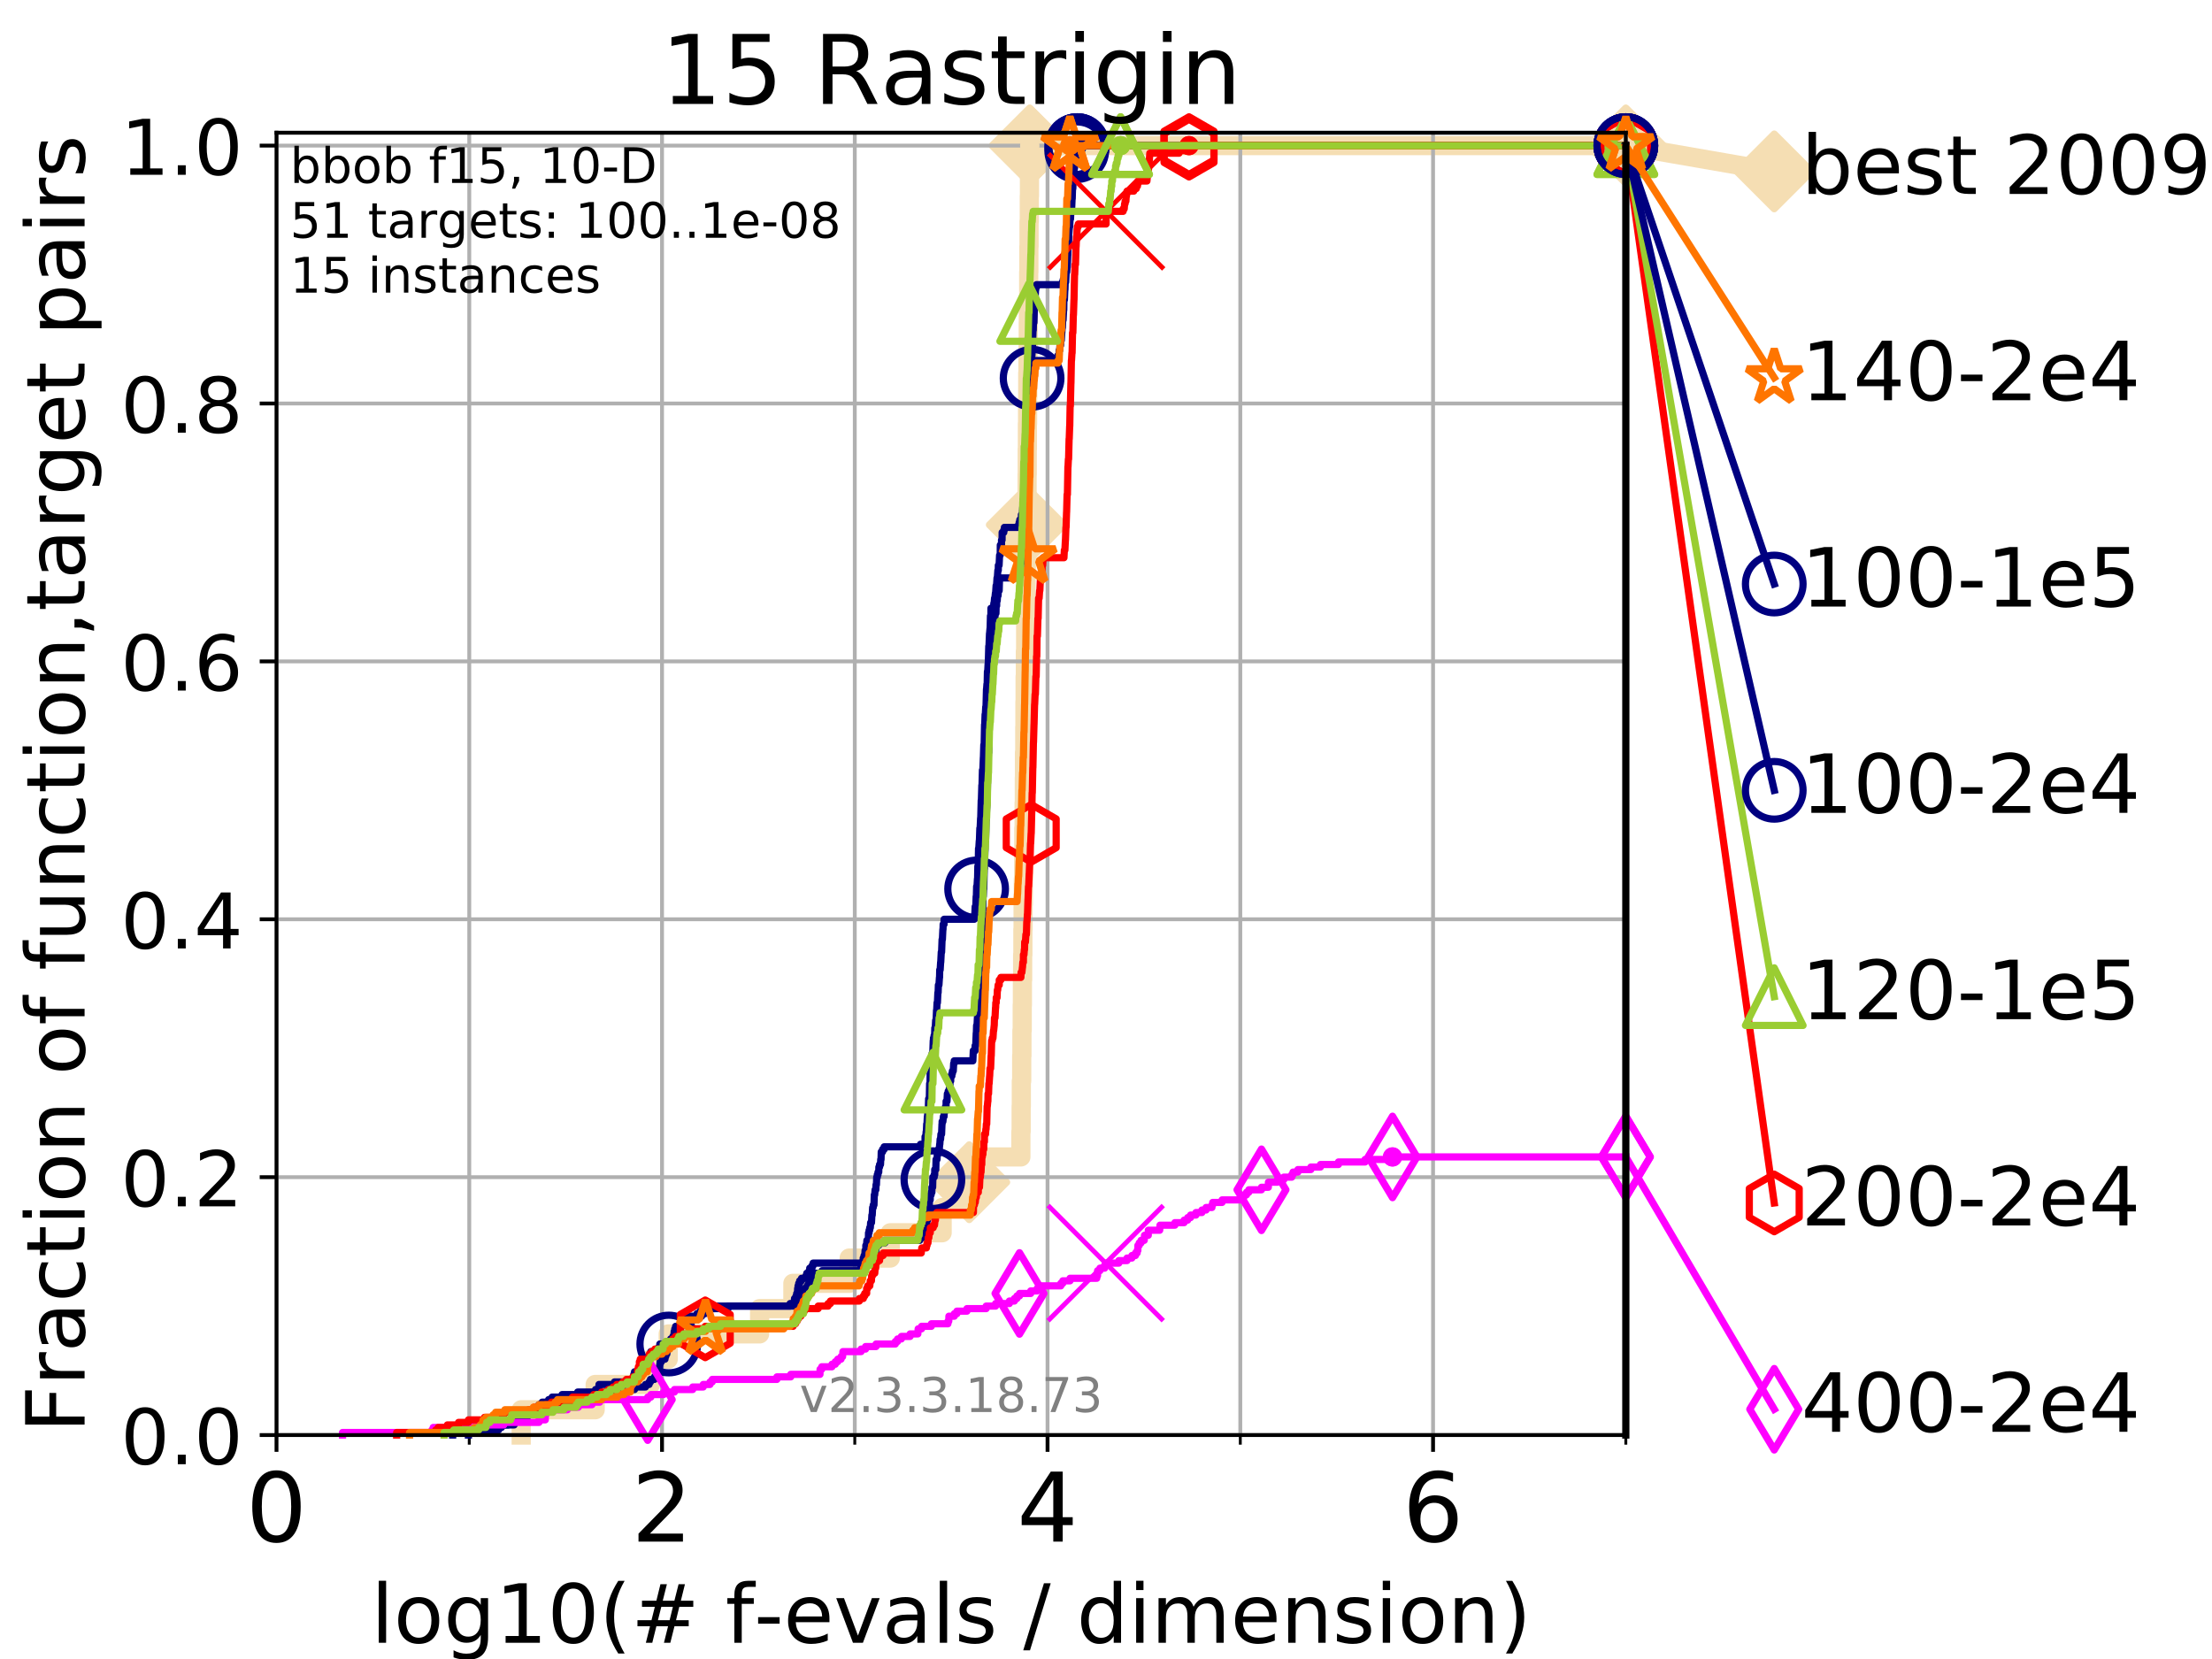 <?xml version="1.0" encoding="utf-8" standalone="no"?>
<!DOCTYPE svg PUBLIC "-//W3C//DTD SVG 1.1//EN"
  "http://www.w3.org/Graphics/SVG/1.1/DTD/svg11.dtd">
<!-- Created with matplotlib (https://matplotlib.org/) -->
<svg height="345.6pt" version="1.1" viewBox="0 0 460.8 345.6" width="460.8pt" xmlns="http://www.w3.org/2000/svg" xmlns:xlink="http://www.w3.org/1999/xlink">
 <defs>
  <style type="text/css">
*{stroke-linecap:butt;stroke-linejoin:round;}
  </style>
 </defs>
 <g id="figure_1">
  <g id="patch_1">
   <path d="M 0 345.6 
L 460.8 345.6 
L 460.8 0 
L 0 0 
z
" style="fill:#ffffff;"/>
  </g>
  <g id="axes_1">
   <g id="patch_2">
    <path d="M 57.6 298.944 
L 338.688 298.944 
L 338.688 27.648 
L 57.6 27.648 
z
" style="fill:#ffffff;"/>
   </g>
   <g id="line2d_1">
    <path d="M 108.578 298.944 
L 108.578 293.677 
L 123.985 293.677 
L 123.985 288.41 
L 135.522 288.41 
L 135.522 283.143 
L 139.204 283.143 
L 139.204 277.877 
L 158.244 277.877 
L 158.244 272.61 
L 165.172 272.61 
L 165.172 267.343 
L 176.9 267.343 
L 176.9 262.076 
L 185.462 262.076 
L 185.462 256.809 
L 196.263 256.809 
L 196.263 251.542 
L 201.507 251.542 
L 201.507 246.275 
L 201.91 246.275 
L 201.91 241.009 
L 212.667 241.009 
L 212.667 235.742 
L 212.725 235.742 
L 212.725 230.475 
L 212.761 230.475 
L 212.761 225.208 
L 212.836 225.208 
L 212.836 219.941 
L 212.886 219.941 
L 212.886 214.674 
L 212.945 214.674 
L 212.945 209.407 
L 212.983 209.407 
L 212.983 204.141 
L 213.035 204.141 
L 213.035 198.874 
L 213.085 198.874 
L 213.085 193.607 
L 213.128 193.607 
L 213.128 188.34 
L 213.181 188.34 
L 213.181 183.073 
L 213.248 183.073 
L 213.248 177.806 
L 213.283 177.806 
L 213.283 172.539 
L 213.34 172.539 
L 213.34 167.272 
L 213.387 167.272 
L 213.387 162.006 
L 213.416 162.006 
L 213.416 156.739 
L 213.478 156.739 
L 213.478 151.472 
L 213.51 151.472 
L 213.51 146.205 
L 213.551 146.205 
L 213.551 140.938 
L 213.604 140.938 
L 213.604 135.671 
L 213.662 135.671 
L 213.662 130.404 
L 213.711 130.404 
L 213.711 125.138 
L 213.756 125.138 
L 213.756 119.871 
L 213.806 119.871 
L 213.806 114.604 
L 213.847 114.604 
L 213.847 109.337 
L 213.9 109.337 
L 213.9 104.07 
L 213.96 104.07 
L 213.96 98.803 
L 213.993 98.803 
L 213.993 93.536 
L 214.026 93.536 
L 214.026 88.27 
L 214.063 88.27 
L 214.063 83.003 
L 214.094 83.003 
L 214.094 77.736 
L 214.143 77.736 
L 214.143 72.469 
L 214.201 72.469 
L 214.201 67.202 
L 214.225 67.202 
L 214.225 61.935 
L 214.294 61.935 
L 214.294 56.668 
L 214.33 56.668 
L 214.33 51.402 
L 214.367 51.402 
L 214.367 46.135 
L 214.42 46.135 
L 214.42 40.868 
L 214.456 40.868 
L 214.456 35.601 
L 214.504 35.601 
L 214.504 30.334 
L 338.688 30.334 
" style="fill:none;stroke:#f5deb3;stroke-linecap:square;stroke-width:4;"/>
   </g>
   <g id="line2d_2">
    <defs>
     <path d="M -0 7.778 
L 7.778 0 
L 0 -7.778 
L -7.778 -0 
z
" id="m065a3fc41f" style="stroke:#f5deb3;stroke-linejoin:miter;stroke-width:1.5;"/>
    </defs>
    <g>
     <use style="fill:#f5deb3;stroke:#f5deb3;stroke-linejoin:miter;stroke-width:1.5;" x="201.91" xlink:href="#m065a3fc41f" y="246.275"/>
     <use style="fill:#f5deb3;stroke:#f5deb3;stroke-linejoin:miter;stroke-width:1.5;" x="213.9" xlink:href="#m065a3fc41f" y="109.337"/>
     <use style="fill:#f5deb3;stroke:#f5deb3;stroke-linejoin:miter;stroke-width:1.5;" x="214.504" xlink:href="#m065a3fc41f" y="30.334"/>
     <use style="fill:#f5deb3;stroke:#f5deb3;stroke-linejoin:miter;stroke-width:1.5;" x="214.504" xlink:href="#m065a3fc41f" y="30.334"/>
     <use style="fill:#f5deb3;stroke:#f5deb3;stroke-linejoin:miter;stroke-width:1.5;" x="338.688" xlink:href="#m065a3fc41f" y="30.334"/>
    </g>
   </g>
   <g id="line2d_3">
    <path style="fill:none;stroke:#f5deb3;stroke-linecap:square;stroke-width:4;"/>
    <g/>
   </g>
   <g id="line2d_4">
    <path d="M 338.688 30.334 
L 369.608 35.706 
" style="fill:none;stroke:#f5deb3;stroke-linecap:square;stroke-width:4;"/>
    <g>
     <use style="fill:#f5deb3;stroke:#f5deb3;stroke-linejoin:miter;stroke-width:1.5;" x="338.688" xlink:href="#m065a3fc41f" y="30.334"/>
     <use style="fill:#f5deb3;stroke:#f5deb3;stroke-linejoin:miter;stroke-width:1.5;" x="369.608" xlink:href="#m065a3fc41f" y="35.706"/>
    </g>
   </g>
   <g id="matplotlib.axis_1">
    <g id="xtick_1">
     <g id="line2d_5">
      <path clip-path="url(#p21a8069008)" d="M 57.6 298.944 
L 57.6 27.648 
" style="fill:none;stroke:#b0b0b0;stroke-linecap:square;stroke-width:0.8;"/>
     </g>
     <g id="line2d_6">
      <defs>
       <path d="M 0 0 
L 0 3.5 
" id="m0d3fb5c5db" style="stroke:#000000;stroke-width:0.8;"/>
      </defs>
      <g>
       <use style="stroke:#000000;stroke-width:0.8;" x="57.6" xlink:href="#m0d3fb5c5db" y="298.944"/>
      </g>
     </g>
     <g id="text_1">
      <!-- 0 -->
      <defs>
       <path d="M 31.781 66.406 
Q 24.172 66.406 20.328 58.906 
Q 16.5 51.422 16.5 36.375 
Q 16.5 21.391 20.328 13.891 
Q 24.172 6.391 31.781 6.391 
Q 39.453 6.391 43.281 13.891 
Q 47.125 21.391 47.125 36.375 
Q 47.125 51.422 43.281 58.906 
Q 39.453 66.406 31.781 66.406 
z
M 31.781 74.219 
Q 44.047 74.219 50.516 64.516 
Q 56.984 54.828 56.984 36.375 
Q 56.984 17.969 50.516 8.266 
Q 44.047 -1.422 31.781 -1.422 
Q 19.531 -1.422 13.062 8.266 
Q 6.594 17.969 6.594 36.375 
Q 6.594 54.828 13.062 64.516 
Q 19.531 74.219 31.781 74.219 
z
" id="DejaVuSans-48"/>
      </defs>
      <g transform="translate(51.237 321.141)scale(0.2 -0.2)">
       <use xlink:href="#DejaVuSans-48"/>
      </g>
     </g>
    </g>
    <g id="xtick_2">
     <g id="line2d_7">
      <path clip-path="url(#p21a8069008)" d="M 137.911 298.944 
L 137.911 27.648 
" style="fill:none;stroke:#b0b0b0;stroke-linecap:square;stroke-width:0.8;"/>
     </g>
     <g id="line2d_8">
      <g>
       <use style="stroke:#000000;stroke-width:0.8;" x="137.911" xlink:href="#m0d3fb5c5db" y="298.944"/>
      </g>
     </g>
     <g id="text_2">
      <!-- 2 -->
      <defs>
       <path d="M 19.188 8.297 
L 53.609 8.297 
L 53.609 0 
L 7.328 0 
L 7.328 8.297 
Q 12.938 14.109 22.625 23.891 
Q 32.328 33.688 34.812 36.531 
Q 39.547 41.844 41.422 45.531 
Q 43.312 49.219 43.312 52.781 
Q 43.312 58.594 39.234 62.25 
Q 35.156 65.922 28.609 65.922 
Q 23.969 65.922 18.812 64.312 
Q 13.672 62.703 7.812 59.422 
L 7.812 69.391 
Q 13.766 71.781 18.938 73 
Q 24.125 74.219 28.422 74.219 
Q 39.75 74.219 46.484 68.547 
Q 53.219 62.891 53.219 53.422 
Q 53.219 48.922 51.531 44.891 
Q 49.859 40.875 45.406 35.406 
Q 44.188 33.984 37.641 27.219 
Q 31.109 20.453 19.188 8.297 
z
" id="DejaVuSans-50"/>
      </defs>
      <g transform="translate(131.548 321.141)scale(0.2 -0.2)">
       <use xlink:href="#DejaVuSans-50"/>
      </g>
     </g>
    </g>
    <g id="xtick_3">
     <g id="line2d_9">
      <path clip-path="url(#p21a8069008)" d="M 218.222 298.944 
L 218.222 27.648 
" style="fill:none;stroke:#b0b0b0;stroke-linecap:square;stroke-width:0.8;"/>
     </g>
     <g id="line2d_10">
      <g>
       <use style="stroke:#000000;stroke-width:0.8;" x="218.222" xlink:href="#m0d3fb5c5db" y="298.944"/>
      </g>
     </g>
     <g id="text_3">
      <!-- 4 -->
      <defs>
       <path d="M 37.797 64.312 
L 12.891 25.391 
L 37.797 25.391 
z
M 35.203 72.906 
L 47.609 72.906 
L 47.609 25.391 
L 58.016 25.391 
L 58.016 17.188 
L 47.609 17.188 
L 47.609 0 
L 37.797 0 
L 37.797 17.188 
L 4.891 17.188 
L 4.891 26.703 
z
" id="DejaVuSans-52"/>
      </defs>
      <g transform="translate(211.859 321.141)scale(0.2 -0.2)">
       <use xlink:href="#DejaVuSans-52"/>
      </g>
     </g>
    </g>
    <g id="xtick_4">
     <g id="line2d_11">
      <path clip-path="url(#p21a8069008)" d="M 298.533 298.944 
L 298.533 27.648 
" style="fill:none;stroke:#b0b0b0;stroke-linecap:square;stroke-width:0.8;"/>
     </g>
     <g id="line2d_12">
      <g>
       <use style="stroke:#000000;stroke-width:0.8;" x="298.533" xlink:href="#m0d3fb5c5db" y="298.944"/>
      </g>
     </g>
     <g id="text_4">
      <!-- 6 -->
      <defs>
       <path d="M 33.016 40.375 
Q 26.375 40.375 22.484 35.828 
Q 18.609 31.297 18.609 23.391 
Q 18.609 15.531 22.484 10.953 
Q 26.375 6.391 33.016 6.391 
Q 39.656 6.391 43.531 10.953 
Q 47.406 15.531 47.406 23.391 
Q 47.406 31.297 43.531 35.828 
Q 39.656 40.375 33.016 40.375 
z
M 52.594 71.297 
L 52.594 62.312 
Q 48.875 64.062 45.094 64.984 
Q 41.312 65.922 37.594 65.922 
Q 27.828 65.922 22.672 59.328 
Q 17.531 52.734 16.797 39.406 
Q 19.672 43.656 24.016 45.922 
Q 28.375 48.188 33.594 48.188 
Q 44.578 48.188 50.953 41.516 
Q 57.328 34.859 57.328 23.391 
Q 57.328 12.156 50.688 5.359 
Q 44.047 -1.422 33.016 -1.422 
Q 20.359 -1.422 13.672 8.266 
Q 6.984 17.969 6.984 36.375 
Q 6.984 53.656 15.188 63.938 
Q 23.391 74.219 37.203 74.219 
Q 40.922 74.219 44.703 73.484 
Q 48.484 72.75 52.594 71.297 
z
" id="DejaVuSans-54"/>
      </defs>
      <g transform="translate(292.17 321.141)scale(0.2 -0.2)">
       <use xlink:href="#DejaVuSans-54"/>
      </g>
     </g>
    </g>
    <g id="xtick_5">
     <g id="line2d_13">
      <path clip-path="url(#p21a8069008)" d="M 97.755 298.944 
L 97.755 27.648 
" style="fill:none;stroke:#b0b0b0;stroke-linecap:square;stroke-width:0.8;"/>
     </g>
     <g id="line2d_14">
      <defs>
       <path d="M 0 0 
L 0 2 
" id="m92b9e9fc68" style="stroke:#000000;stroke-width:0.6;"/>
      </defs>
      <g>
       <use style="stroke:#000000;stroke-width:0.6;" x="97.755" xlink:href="#m92b9e9fc68" y="298.944"/>
      </g>
     </g>
    </g>
    <g id="xtick_6">
     <g id="line2d_15">
      <path clip-path="url(#p21a8069008)" d="M 178.066 298.944 
L 178.066 27.648 
" style="fill:none;stroke:#b0b0b0;stroke-linecap:square;stroke-width:0.8;"/>
     </g>
     <g id="line2d_16">
      <g>
       <use style="stroke:#000000;stroke-width:0.6;" x="178.066" xlink:href="#m92b9e9fc68" y="298.944"/>
      </g>
     </g>
    </g>
    <g id="xtick_7">
     <g id="line2d_17">
      <path clip-path="url(#p21a8069008)" d="M 258.377 298.944 
L 258.377 27.648 
" style="fill:none;stroke:#b0b0b0;stroke-linecap:square;stroke-width:0.8;"/>
     </g>
     <g id="line2d_18">
      <g>
       <use style="stroke:#000000;stroke-width:0.6;" x="258.377" xlink:href="#m92b9e9fc68" y="298.944"/>
      </g>
     </g>
    </g>
    <g id="xtick_8">
     <g id="line2d_19">
      <path clip-path="url(#p21a8069008)" d="M 338.688 298.944 
L 338.688 27.648 
" style="fill:none;stroke:#b0b0b0;stroke-linecap:square;stroke-width:0.8;"/>
     </g>
     <g id="line2d_20">
      <g>
       <use style="stroke:#000000;stroke-width:0.6;" x="338.688" xlink:href="#m92b9e9fc68" y="298.944"/>
      </g>
     </g>
    </g>
    <g id="text_5">
     <!-- log10(# f-evals / dimension) -->
     <defs>
      <path d="M 9.422 75.984 
L 18.406 75.984 
L 18.406 0 
L 9.422 0 
z
" id="DejaVuSans-108"/>
      <path d="M 30.609 48.391 
Q 23.391 48.391 19.188 42.75 
Q 14.984 37.109 14.984 27.297 
Q 14.984 17.484 19.156 11.844 
Q 23.344 6.203 30.609 6.203 
Q 37.797 6.203 41.984 11.859 
Q 46.188 17.531 46.188 27.297 
Q 46.188 37.016 41.984 42.703 
Q 37.797 48.391 30.609 48.391 
z
M 30.609 56 
Q 42.328 56 49.016 48.375 
Q 55.719 40.766 55.719 27.297 
Q 55.719 13.875 49.016 6.219 
Q 42.328 -1.422 30.609 -1.422 
Q 18.844 -1.422 12.172 6.219 
Q 5.516 13.875 5.516 27.297 
Q 5.516 40.766 12.172 48.375 
Q 18.844 56 30.609 56 
z
" id="DejaVuSans-111"/>
      <path d="M 45.406 27.984 
Q 45.406 37.75 41.375 43.109 
Q 37.359 48.484 30.078 48.484 
Q 22.859 48.484 18.828 43.109 
Q 14.797 37.75 14.797 27.984 
Q 14.797 18.266 18.828 12.891 
Q 22.859 7.516 30.078 7.516 
Q 37.359 7.516 41.375 12.891 
Q 45.406 18.266 45.406 27.984 
z
M 54.391 6.781 
Q 54.391 -7.172 48.188 -13.984 
Q 42 -20.797 29.203 -20.797 
Q 24.469 -20.797 20.266 -20.094 
Q 16.062 -19.391 12.109 -17.922 
L 12.109 -9.188 
Q 16.062 -11.328 19.922 -12.344 
Q 23.781 -13.375 27.781 -13.375 
Q 36.625 -13.375 41.016 -8.766 
Q 45.406 -4.156 45.406 5.172 
L 45.406 9.625 
Q 42.625 4.781 38.281 2.391 
Q 33.938 0 27.875 0 
Q 17.828 0 11.672 7.656 
Q 5.516 15.328 5.516 27.984 
Q 5.516 40.672 11.672 48.328 
Q 17.828 56 27.875 56 
Q 33.938 56 38.281 53.609 
Q 42.625 51.219 45.406 46.391 
L 45.406 54.688 
L 54.391 54.688 
z
" id="DejaVuSans-103"/>
      <path d="M 12.406 8.297 
L 28.516 8.297 
L 28.516 63.922 
L 10.984 60.406 
L 10.984 69.391 
L 28.422 72.906 
L 38.281 72.906 
L 38.281 8.297 
L 54.391 8.297 
L 54.391 0 
L 12.406 0 
z
" id="DejaVuSans-49"/>
      <path d="M 31 75.875 
Q 24.469 64.656 21.281 53.656 
Q 18.109 42.672 18.109 31.391 
Q 18.109 20.125 21.312 9.062 
Q 24.516 -2 31 -13.188 
L 23.188 -13.188 
Q 15.875 -1.703 12.234 9.375 
Q 8.594 20.453 8.594 31.391 
Q 8.594 42.281 12.203 53.312 
Q 15.828 64.359 23.188 75.875 
z
" id="DejaVuSans-40"/>
      <path d="M 51.125 44 
L 36.922 44 
L 32.812 27.688 
L 47.125 27.688 
z
M 43.797 71.781 
L 38.719 51.516 
L 52.984 51.516 
L 58.109 71.781 
L 65.922 71.781 
L 60.891 51.516 
L 76.125 51.516 
L 76.125 44 
L 58.984 44 
L 54.984 27.688 
L 70.516 27.688 
L 70.516 20.219 
L 53.078 20.219 
L 48 0 
L 40.188 0 
L 45.219 20.219 
L 30.906 20.219 
L 25.875 0 
L 18.016 0 
L 23.094 20.219 
L 7.719 20.219 
L 7.719 27.688 
L 24.906 27.688 
L 29 44 
L 13.281 44 
L 13.281 51.516 
L 30.906 51.516 
L 35.891 71.781 
z
" id="DejaVuSans-35"/>
      <path id="DejaVuSans-32"/>
      <path d="M 37.109 75.984 
L 37.109 68.5 
L 28.516 68.5 
Q 23.688 68.5 21.797 66.547 
Q 19.922 64.594 19.922 59.516 
L 19.922 54.688 
L 34.719 54.688 
L 34.719 47.703 
L 19.922 47.703 
L 19.922 0 
L 10.891 0 
L 10.891 47.703 
L 2.297 47.703 
L 2.297 54.688 
L 10.891 54.688 
L 10.891 58.5 
Q 10.891 67.625 15.141 71.797 
Q 19.391 75.984 28.609 75.984 
z
" id="DejaVuSans-102"/>
      <path d="M 4.891 31.391 
L 31.203 31.391 
L 31.203 23.391 
L 4.891 23.391 
z
" id="DejaVuSans-45"/>
      <path d="M 56.203 29.594 
L 56.203 25.203 
L 14.891 25.203 
Q 15.484 15.922 20.484 11.062 
Q 25.484 6.203 34.422 6.203 
Q 39.594 6.203 44.453 7.469 
Q 49.312 8.734 54.109 11.281 
L 54.109 2.781 
Q 49.266 0.734 44.188 -0.344 
Q 39.109 -1.422 33.891 -1.422 
Q 20.797 -1.422 13.156 6.188 
Q 5.516 13.812 5.516 26.812 
Q 5.516 40.234 12.766 48.109 
Q 20.016 56 32.328 56 
Q 43.359 56 49.781 48.891 
Q 56.203 41.797 56.203 29.594 
z
M 47.219 32.234 
Q 47.125 39.594 43.094 43.984 
Q 39.062 48.391 32.422 48.391 
Q 24.906 48.391 20.391 44.141 
Q 15.875 39.891 15.188 32.172 
z
" id="DejaVuSans-101"/>
      <path d="M 2.984 54.688 
L 12.5 54.688 
L 29.594 8.797 
L 46.688 54.688 
L 56.203 54.688 
L 35.688 0 
L 23.484 0 
z
" id="DejaVuSans-118"/>
      <path d="M 34.281 27.484 
Q 23.391 27.484 19.188 25 
Q 14.984 22.516 14.984 16.5 
Q 14.984 11.719 18.141 8.906 
Q 21.297 6.109 26.703 6.109 
Q 34.188 6.109 38.703 11.406 
Q 43.219 16.703 43.219 25.484 
L 43.219 27.484 
z
M 52.203 31.203 
L 52.203 0 
L 43.219 0 
L 43.219 8.297 
Q 40.141 3.328 35.547 0.953 
Q 30.953 -1.422 24.312 -1.422 
Q 15.922 -1.422 10.953 3.297 
Q 6 8.016 6 15.922 
Q 6 25.141 12.172 29.828 
Q 18.359 34.516 30.609 34.516 
L 43.219 34.516 
L 43.219 35.406 
Q 43.219 41.609 39.141 45 
Q 35.062 48.391 27.688 48.391 
Q 23 48.391 18.547 47.266 
Q 14.109 46.141 10.016 43.891 
L 10.016 52.203 
Q 14.938 54.109 19.578 55.047 
Q 24.219 56 28.609 56 
Q 40.484 56 46.344 49.844 
Q 52.203 43.703 52.203 31.203 
z
" id="DejaVuSans-97"/>
      <path d="M 44.281 53.078 
L 44.281 44.578 
Q 40.484 46.531 36.375 47.5 
Q 32.281 48.484 27.875 48.484 
Q 21.188 48.484 17.844 46.438 
Q 14.5 44.391 14.5 40.281 
Q 14.5 37.156 16.891 35.375 
Q 19.281 33.594 26.516 31.984 
L 29.594 31.297 
Q 39.156 29.25 43.188 25.516 
Q 47.219 21.781 47.219 15.094 
Q 47.219 7.469 41.188 3.016 
Q 35.156 -1.422 24.609 -1.422 
Q 20.219 -1.422 15.453 -0.562 
Q 10.688 0.297 5.422 2 
L 5.422 11.281 
Q 10.406 8.688 15.234 7.391 
Q 20.062 6.109 24.812 6.109 
Q 31.156 6.109 34.562 8.281 
Q 37.984 10.453 37.984 14.406 
Q 37.984 18.062 35.516 20.016 
Q 33.062 21.969 24.703 23.781 
L 21.578 24.516 
Q 13.234 26.266 9.516 29.906 
Q 5.812 33.547 5.812 39.891 
Q 5.812 47.609 11.281 51.797 
Q 16.75 56 26.812 56 
Q 31.781 56 36.172 55.266 
Q 40.578 54.547 44.281 53.078 
z
" id="DejaVuSans-115"/>
      <path d="M 25.391 72.906 
L 33.688 72.906 
L 8.297 -9.281 
L 0 -9.281 
z
" id="DejaVuSans-47"/>
      <path d="M 45.406 46.391 
L 45.406 75.984 
L 54.391 75.984 
L 54.391 0 
L 45.406 0 
L 45.406 8.203 
Q 42.578 3.328 38.25 0.953 
Q 33.938 -1.422 27.875 -1.422 
Q 17.969 -1.422 11.734 6.484 
Q 5.516 14.406 5.516 27.297 
Q 5.516 40.188 11.734 48.094 
Q 17.969 56 27.875 56 
Q 33.938 56 38.25 53.625 
Q 42.578 51.266 45.406 46.391 
z
M 14.797 27.297 
Q 14.797 17.391 18.875 11.75 
Q 22.953 6.109 30.078 6.109 
Q 37.203 6.109 41.297 11.75 
Q 45.406 17.391 45.406 27.297 
Q 45.406 37.203 41.297 42.844 
Q 37.203 48.484 30.078 48.484 
Q 22.953 48.484 18.875 42.844 
Q 14.797 37.203 14.797 27.297 
z
" id="DejaVuSans-100"/>
      <path d="M 9.422 54.688 
L 18.406 54.688 
L 18.406 0 
L 9.422 0 
z
M 9.422 75.984 
L 18.406 75.984 
L 18.406 64.594 
L 9.422 64.594 
z
" id="DejaVuSans-105"/>
      <path d="M 52 44.188 
Q 55.375 50.25 60.062 53.125 
Q 64.75 56 71.094 56 
Q 79.641 56 84.281 50.016 
Q 88.922 44.047 88.922 33.016 
L 88.922 0 
L 79.891 0 
L 79.891 32.719 
Q 79.891 40.578 77.094 44.375 
Q 74.312 48.188 68.609 48.188 
Q 61.625 48.188 57.562 43.547 
Q 53.516 38.922 53.516 30.906 
L 53.516 0 
L 44.484 0 
L 44.484 32.719 
Q 44.484 40.625 41.703 44.406 
Q 38.922 48.188 33.109 48.188 
Q 26.219 48.188 22.156 43.531 
Q 18.109 38.875 18.109 30.906 
L 18.109 0 
L 9.078 0 
L 9.078 54.688 
L 18.109 54.688 
L 18.109 46.188 
Q 21.188 51.219 25.484 53.609 
Q 29.781 56 35.688 56 
Q 41.656 56 45.828 52.969 
Q 50 49.953 52 44.188 
z
" id="DejaVuSans-109"/>
      <path d="M 54.891 33.016 
L 54.891 0 
L 45.906 0 
L 45.906 32.719 
Q 45.906 40.484 42.875 44.328 
Q 39.844 48.188 33.797 48.188 
Q 26.516 48.188 22.312 43.547 
Q 18.109 38.922 18.109 30.906 
L 18.109 0 
L 9.078 0 
L 9.078 54.688 
L 18.109 54.688 
L 18.109 46.188 
Q 21.344 51.125 25.703 53.562 
Q 30.078 56 35.797 56 
Q 45.219 56 50.047 50.172 
Q 54.891 44.344 54.891 33.016 
z
" id="DejaVuSans-110"/>
      <path d="M 8.016 75.875 
L 15.828 75.875 
Q 23.141 64.359 26.781 53.312 
Q 30.422 42.281 30.422 31.391 
Q 30.422 20.453 26.781 9.375 
Q 23.141 -1.703 15.828 -13.188 
L 8.016 -13.188 
Q 14.5 -2 17.703 9.062 
Q 20.906 20.125 20.906 31.391 
Q 20.906 42.672 17.703 53.656 
Q 14.5 64.656 8.016 75.875 
z
" id="DejaVuSans-41"/>
     </defs>
     <g transform="translate(77.303 342.218)scale(0.17 -0.17)">
      <use xlink:href="#DejaVuSans-108"/>
      <use x="27.783" xlink:href="#DejaVuSans-111"/>
      <use x="88.965" xlink:href="#DejaVuSans-103"/>
      <use x="152.441" xlink:href="#DejaVuSans-49"/>
      <use x="216.064" xlink:href="#DejaVuSans-48"/>
      <use x="279.688" xlink:href="#DejaVuSans-40"/>
      <use x="318.701" xlink:href="#DejaVuSans-35"/>
      <use x="402.49" xlink:href="#DejaVuSans-32"/>
      <use x="434.277" xlink:href="#DejaVuSans-102"/>
      <use x="469.404" xlink:href="#DejaVuSans-45"/>
      <use x="505.488" xlink:href="#DejaVuSans-101"/>
      <use x="567.012" xlink:href="#DejaVuSans-118"/>
      <use x="626.191" xlink:href="#DejaVuSans-97"/>
      <use x="687.471" xlink:href="#DejaVuSans-108"/>
      <use x="715.254" xlink:href="#DejaVuSans-115"/>
      <use x="767.354" xlink:href="#DejaVuSans-32"/>
      <use x="799.141" xlink:href="#DejaVuSans-47"/>
      <use x="832.832" xlink:href="#DejaVuSans-32"/>
      <use x="864.619" xlink:href="#DejaVuSans-100"/>
      <use x="928.096" xlink:href="#DejaVuSans-105"/>
      <use x="955.879" xlink:href="#DejaVuSans-109"/>
      <use x="1053.291" xlink:href="#DejaVuSans-101"/>
      <use x="1114.814" xlink:href="#DejaVuSans-110"/>
      <use x="1178.193" xlink:href="#DejaVuSans-115"/>
      <use x="1230.293" xlink:href="#DejaVuSans-105"/>
      <use x="1258.076" xlink:href="#DejaVuSans-111"/>
      <use x="1319.258" xlink:href="#DejaVuSans-110"/>
      <use x="1382.637" xlink:href="#DejaVuSans-41"/>
     </g>
    </g>
   </g>
   <g id="matplotlib.axis_2">
    <g id="ytick_1">
     <g id="line2d_21">
      <path clip-path="url(#p21a8069008)" d="M 57.6 298.944 
L 338.688 298.944 
" style="fill:none;stroke:#b0b0b0;stroke-linecap:square;stroke-width:0.8;"/>
     </g>
     <g id="line2d_22">
      <defs>
       <path d="M 0 0 
L -3.5 0 
" id="mb02f7b0fc4" style="stroke:#000000;stroke-width:0.8;"/>
      </defs>
      <g>
       <use style="stroke:#000000;stroke-width:0.8;" x="57.6" xlink:href="#mb02f7b0fc4" y="298.944"/>
      </g>
     </g>
     <g id="text_6">
      <!-- 0.0 -->
      <defs>
       <path d="M 10.688 12.406 
L 21 12.406 
L 21 0 
L 10.688 0 
z
" id="DejaVuSans-46"/>
      </defs>
      <g transform="translate(25.155 305.023)scale(0.16 -0.16)">
       <use xlink:href="#DejaVuSans-48"/>
       <use x="63.623" xlink:href="#DejaVuSans-46"/>
       <use x="95.41" xlink:href="#DejaVuSans-48"/>
      </g>
     </g>
    </g>
    <g id="ytick_2">
     <g id="line2d_23">
      <path clip-path="url(#p21a8069008)" d="M 57.6 245.222 
L 338.688 245.222 
" style="fill:none;stroke:#b0b0b0;stroke-linecap:square;stroke-width:0.8;"/>
     </g>
     <g id="line2d_24">
      <g>
       <use style="stroke:#000000;stroke-width:0.8;" x="57.6" xlink:href="#mb02f7b0fc4" y="245.222"/>
      </g>
     </g>
     <g id="text_7">
      <!-- 0.2 -->
      <g transform="translate(25.155 251.301)scale(0.16 -0.16)">
       <use xlink:href="#DejaVuSans-48"/>
       <use x="63.623" xlink:href="#DejaVuSans-46"/>
       <use x="95.41" xlink:href="#DejaVuSans-50"/>
      </g>
     </g>
    </g>
    <g id="ytick_3">
     <g id="line2d_25">
      <path clip-path="url(#p21a8069008)" d="M 57.6 191.5 
L 338.688 191.5 
" style="fill:none;stroke:#b0b0b0;stroke-linecap:square;stroke-width:0.8;"/>
     </g>
     <g id="line2d_26">
      <g>
       <use style="stroke:#000000;stroke-width:0.8;" x="57.6" xlink:href="#mb02f7b0fc4" y="191.5"/>
      </g>
     </g>
     <g id="text_8">
      <!-- 0.4 -->
      <g transform="translate(25.155 197.579)scale(0.16 -0.16)">
       <use xlink:href="#DejaVuSans-48"/>
       <use x="63.623" xlink:href="#DejaVuSans-46"/>
       <use x="95.41" xlink:href="#DejaVuSans-52"/>
      </g>
     </g>
    </g>
    <g id="ytick_4">
     <g id="line2d_27">
      <path clip-path="url(#p21a8069008)" d="M 57.6 137.778 
L 338.688 137.778 
" style="fill:none;stroke:#b0b0b0;stroke-linecap:square;stroke-width:0.8;"/>
     </g>
     <g id="line2d_28">
      <g>
       <use style="stroke:#000000;stroke-width:0.8;" x="57.6" xlink:href="#mb02f7b0fc4" y="137.778"/>
      </g>
     </g>
     <g id="text_9">
      <!-- 0.6 -->
      <g transform="translate(25.155 143.857)scale(0.16 -0.16)">
       <use xlink:href="#DejaVuSans-48"/>
       <use x="63.623" xlink:href="#DejaVuSans-46"/>
       <use x="95.41" xlink:href="#DejaVuSans-54"/>
      </g>
     </g>
    </g>
    <g id="ytick_5">
     <g id="line2d_29">
      <path clip-path="url(#p21a8069008)" d="M 57.6 84.056 
L 338.688 84.056 
" style="fill:none;stroke:#b0b0b0;stroke-linecap:square;stroke-width:0.8;"/>
     </g>
     <g id="line2d_30">
      <g>
       <use style="stroke:#000000;stroke-width:0.8;" x="57.6" xlink:href="#mb02f7b0fc4" y="84.056"/>
      </g>
     </g>
     <g id="text_10">
      <!-- 0.8 -->
      <defs>
       <path d="M 31.781 34.625 
Q 24.75 34.625 20.719 30.859 
Q 16.703 27.094 16.703 20.516 
Q 16.703 13.922 20.719 10.156 
Q 24.75 6.391 31.781 6.391 
Q 38.812 6.391 42.859 10.172 
Q 46.922 13.969 46.922 20.516 
Q 46.922 27.094 42.891 30.859 
Q 38.875 34.625 31.781 34.625 
z
M 21.922 38.812 
Q 15.578 40.375 12.031 44.719 
Q 8.5 49.078 8.5 55.328 
Q 8.5 64.062 14.719 69.141 
Q 20.953 74.219 31.781 74.219 
Q 42.672 74.219 48.875 69.141 
Q 55.078 64.062 55.078 55.328 
Q 55.078 49.078 51.531 44.719 
Q 48 40.375 41.703 38.812 
Q 48.828 37.156 52.797 32.312 
Q 56.781 27.484 56.781 20.516 
Q 56.781 9.906 50.312 4.234 
Q 43.844 -1.422 31.781 -1.422 
Q 19.734 -1.422 13.25 4.234 
Q 6.781 9.906 6.781 20.516 
Q 6.781 27.484 10.781 32.312 
Q 14.797 37.156 21.922 38.812 
z
M 18.312 54.391 
Q 18.312 48.734 21.844 45.562 
Q 25.391 42.391 31.781 42.391 
Q 38.141 42.391 41.719 45.562 
Q 45.312 48.734 45.312 54.391 
Q 45.312 60.062 41.719 63.234 
Q 38.141 66.406 31.781 66.406 
Q 25.391 66.406 21.844 63.234 
Q 18.312 60.062 18.312 54.391 
z
" id="DejaVuSans-56"/>
      </defs>
      <g transform="translate(25.155 90.135)scale(0.16 -0.16)">
       <use xlink:href="#DejaVuSans-48"/>
       <use x="63.623" xlink:href="#DejaVuSans-46"/>
       <use x="95.41" xlink:href="#DejaVuSans-56"/>
      </g>
     </g>
    </g>
    <g id="ytick_6">
     <g id="line2d_31">
      <path clip-path="url(#p21a8069008)" d="M 57.6 30.334 
L 338.688 30.334 
" style="fill:none;stroke:#b0b0b0;stroke-linecap:square;stroke-width:0.8;"/>
     </g>
     <g id="line2d_32">
      <g>
       <use style="stroke:#000000;stroke-width:0.8;" x="57.6" xlink:href="#mb02f7b0fc4" y="30.334"/>
      </g>
     </g>
     <g id="text_11">
      <!-- 1.0 -->
      <g transform="translate(25.155 36.413)scale(0.16 -0.16)">
       <use xlink:href="#DejaVuSans-49"/>
       <use x="63.623" xlink:href="#DejaVuSans-46"/>
       <use x="95.41" xlink:href="#DejaVuSans-48"/>
      </g>
     </g>
    </g>
    <g id="text_12">
     <!-- Fraction of function,target pairs -->
     <defs>
      <path d="M 9.812 72.906 
L 51.703 72.906 
L 51.703 64.594 
L 19.672 64.594 
L 19.672 43.109 
L 48.578 43.109 
L 48.578 34.812 
L 19.672 34.812 
L 19.672 0 
L 9.812 0 
z
" id="DejaVuSans-70"/>
      <path d="M 41.109 46.297 
Q 39.594 47.172 37.812 47.578 
Q 36.031 48 33.891 48 
Q 26.266 48 22.188 43.047 
Q 18.109 38.094 18.109 28.812 
L 18.109 0 
L 9.078 0 
L 9.078 54.688 
L 18.109 54.688 
L 18.109 46.188 
Q 20.953 51.172 25.484 53.578 
Q 30.031 56 36.531 56 
Q 37.453 56 38.578 55.875 
Q 39.703 55.766 41.062 55.516 
z
" id="DejaVuSans-114"/>
      <path d="M 48.781 52.594 
L 48.781 44.188 
Q 44.969 46.297 41.141 47.344 
Q 37.312 48.391 33.406 48.391 
Q 24.656 48.391 19.812 42.844 
Q 14.984 37.312 14.984 27.297 
Q 14.984 17.281 19.812 11.734 
Q 24.656 6.203 33.406 6.203 
Q 37.312 6.203 41.141 7.25 
Q 44.969 8.297 48.781 10.406 
L 48.781 2.094 
Q 45.016 0.344 40.984 -0.531 
Q 36.969 -1.422 32.422 -1.422 
Q 20.062 -1.422 12.781 6.344 
Q 5.516 14.109 5.516 27.297 
Q 5.516 40.672 12.859 48.328 
Q 20.219 56 33.016 56 
Q 37.156 56 41.109 55.141 
Q 45.062 54.297 48.781 52.594 
z
" id="DejaVuSans-99"/>
      <path d="M 18.312 70.219 
L 18.312 54.688 
L 36.812 54.688 
L 36.812 47.703 
L 18.312 47.703 
L 18.312 18.016 
Q 18.312 11.328 20.141 9.422 
Q 21.969 7.516 27.594 7.516 
L 36.812 7.516 
L 36.812 0 
L 27.594 0 
Q 17.188 0 13.234 3.875 
Q 9.281 7.766 9.281 18.016 
L 9.281 47.703 
L 2.688 47.703 
L 2.688 54.688 
L 9.281 54.688 
L 9.281 70.219 
z
" id="DejaVuSans-116"/>
      <path d="M 8.5 21.578 
L 8.5 54.688 
L 17.484 54.688 
L 17.484 21.922 
Q 17.484 14.156 20.5 10.266 
Q 23.531 6.391 29.594 6.391 
Q 36.859 6.391 41.078 11.031 
Q 45.312 15.672 45.312 23.688 
L 45.312 54.688 
L 54.297 54.688 
L 54.297 0 
L 45.312 0 
L 45.312 8.406 
Q 42.047 3.422 37.719 1 
Q 33.406 -1.422 27.688 -1.422 
Q 18.266 -1.422 13.375 4.438 
Q 8.5 10.297 8.5 21.578 
z
M 31.109 56 
z
" id="DejaVuSans-117"/>
      <path d="M 11.719 12.406 
L 22.016 12.406 
L 22.016 4 
L 14.016 -11.625 
L 7.719 -11.625 
L 11.719 4 
z
" id="DejaVuSans-44"/>
      <path d="M 18.109 8.203 
L 18.109 -20.797 
L 9.078 -20.797 
L 9.078 54.688 
L 18.109 54.688 
L 18.109 46.391 
Q 20.953 51.266 25.266 53.625 
Q 29.594 56 35.594 56 
Q 45.562 56 51.781 48.094 
Q 58.016 40.188 58.016 27.297 
Q 58.016 14.406 51.781 6.484 
Q 45.562 -1.422 35.594 -1.422 
Q 29.594 -1.422 25.266 0.953 
Q 20.953 3.328 18.109 8.203 
z
M 48.688 27.297 
Q 48.688 37.203 44.609 42.844 
Q 40.531 48.484 33.406 48.484 
Q 26.266 48.484 22.188 42.844 
Q 18.109 37.203 18.109 27.297 
Q 18.109 17.391 22.188 11.75 
Q 26.266 6.109 33.406 6.109 
Q 40.531 6.109 44.609 11.75 
Q 48.688 17.391 48.688 27.297 
z
" id="DejaVuSans-112"/>
     </defs>
     <g transform="translate(17.62 298.435)rotate(-90)scale(0.17 -0.17)">
      <use xlink:href="#DejaVuSans-70"/>
      <use x="57.41" xlink:href="#DejaVuSans-114"/>
      <use x="98.523" xlink:href="#DejaVuSans-97"/>
      <use x="159.803" xlink:href="#DejaVuSans-99"/>
      <use x="214.783" xlink:href="#DejaVuSans-116"/>
      <use x="253.992" xlink:href="#DejaVuSans-105"/>
      <use x="281.775" xlink:href="#DejaVuSans-111"/>
      <use x="342.957" xlink:href="#DejaVuSans-110"/>
      <use x="406.336" xlink:href="#DejaVuSans-32"/>
      <use x="438.123" xlink:href="#DejaVuSans-111"/>
      <use x="499.305" xlink:href="#DejaVuSans-102"/>
      <use x="534.51" xlink:href="#DejaVuSans-32"/>
      <use x="566.297" xlink:href="#DejaVuSans-102"/>
      <use x="601.502" xlink:href="#DejaVuSans-117"/>
      <use x="664.881" xlink:href="#DejaVuSans-110"/>
      <use x="728.26" xlink:href="#DejaVuSans-99"/>
      <use x="783.24" xlink:href="#DejaVuSans-116"/>
      <use x="822.449" xlink:href="#DejaVuSans-105"/>
      <use x="850.232" xlink:href="#DejaVuSans-111"/>
      <use x="911.414" xlink:href="#DejaVuSans-110"/>
      <use x="974.793" xlink:href="#DejaVuSans-44"/>
      <use x="1006.58" xlink:href="#DejaVuSans-116"/>
      <use x="1045.789" xlink:href="#DejaVuSans-97"/>
      <use x="1107.068" xlink:href="#DejaVuSans-114"/>
      <use x="1148.166" xlink:href="#DejaVuSans-103"/>
      <use x="1211.643" xlink:href="#DejaVuSans-101"/>
      <use x="1273.166" xlink:href="#DejaVuSans-116"/>
      <use x="1312.375" xlink:href="#DejaVuSans-32"/>
      <use x="1344.162" xlink:href="#DejaVuSans-112"/>
      <use x="1407.639" xlink:href="#DejaVuSans-97"/>
      <use x="1468.918" xlink:href="#DejaVuSans-105"/>
      <use x="1496.701" xlink:href="#DejaVuSans-114"/>
      <use x="1537.814" xlink:href="#DejaVuSans-115"/>
     </g>
    </g>
   </g>
   <g id="line2d_33">
    <defs>
     <path d="M 0 1.5 
C 0.398 1.5 0.779 1.342 1.061 1.061 
C 1.342 0.779 1.5 0.398 1.5 0 
C 1.5 -0.398 1.342 -0.779 1.061 -1.061 
C 0.779 -1.342 0.398 -1.5 0 -1.5 
C -0.398 -1.5 -0.779 -1.342 -1.061 -1.061 
C -1.342 -0.779 -1.5 -0.398 -1.5 0 
C -1.5 0.398 -1.342 0.779 -1.061 1.061 
C -0.779 1.342 -0.398 1.5 0 1.5 
z
" id="m4cc50b2991" style="stroke:#f5deb3;"/>
    </defs>
    <g>
     <use style="fill:#f5deb3;stroke:#f5deb3;" x="214.504" xlink:href="#m4cc50b2991" y="30.334"/>
     <use style="fill:#f5deb3;stroke:#f5deb3;" x="214.504" xlink:href="#m4cc50b2991" y="30.334"/>
    </g>
   </g>
   <g id="line2d_34">
    <defs>
     <path d="M 0 1.5 
C 0.398 1.5 0.779 1.342 1.061 1.061 
C 1.342 0.779 1.5 0.398 1.5 0 
C 1.5 -0.398 1.342 -0.779 1.061 -1.061 
C 0.779 -1.342 0.398 -1.5 0 -1.5 
C -0.398 -1.5 -0.779 -1.342 -1.061 -1.061 
C -1.342 -0.779 -1.5 -0.398 -1.5 0 
C -1.5 0.398 -1.342 0.779 -1.061 1.061 
C -0.779 1.342 -0.398 1.5 0 1.5 
z
" id="m5821a67678" style="stroke:#000080;"/>
    </defs>
    <g>
     <use style="fill:#000080;stroke:#000080;" x="224.427" xlink:href="#m5821a67678" y="30.334"/>
     <use style="fill:#000080;stroke:#000080;" x="224.427" xlink:href="#m5821a67678" y="30.334"/>
    </g>
   </g>
   <g id="line2d_35">
    <path d="M 97.58 298.944 
L 97.58 298.417 
L 100.789 298.417 
L 100.789 297.891 
L 102.331 297.891 
L 102.331 297.364 
L 102.859 297.364 
L 102.859 296.837 
L 107.111 296.837 
L 107.213 295.784 
L 108.294 295.784 
L 108.294 295.257 
L 109.402 295.257 
L 109.402 294.204 
L 111.105 294.204 
L 111.105 293.677 
L 112.432 293.677 
L 112.432 293.15 
L 112.581 293.15 
L 112.581 292.624 
L 112.95 292.624 
L 112.95 292.097 
L 114.284 292.097 
L 114.284 291.57 
L 115.012 291.57 
L 115.012 291.044 
L 117.088 291.044 
L 117.088 290.517 
L 120.335 290.517 
L 120.335 289.99 
L 124.063 289.99 
L 124.063 289.464 
L 124.744 289.464 
L 124.781 288.41 
L 128.016 288.41 
L 128.016 287.884 
L 131.211 287.884 
L 131.211 287.357 
L 131.987 287.357 
L 132.036 286.304 
L 132.182 286.304 
L 132.182 285.777 
L 133.307 285.777 
L 133.307 285.25 
L 134.236 285.25 
L 134.236 284.197 
L 134.682 284.197 
L 134.682 283.67 
L 135.199 283.67 
L 135.22 282.617 
L 135.462 282.617 
L 135.462 282.09 
L 135.582 282.09 
L 135.582 281.563 
L 136.72 281.563 
L 136.72 281.037 
L 137.326 281.037 
L 137.326 280.51 
L 137.451 280.51 
L 137.451 279.983 
L 138.845 279.983 
L 138.845 279.457 
L 139.715 279.457 
L 139.715 278.93 
L 140.181 278.93 
L 140.181 278.403 
L 140.514 278.403 
L 140.514 277.877 
L 140.842 277.877 
L 140.842 277.35 
L 140.988 277.35 
L 140.988 276.823 
L 141.321 276.823 
L 141.321 276.296 
L 142.107 276.296 
L 142.107 275.77 
L 142.486 275.77 
L 142.486 275.243 
L 144.209 275.243 
L 144.209 274.716 
L 145.121 274.716 
L 145.121 274.19 
L 146.162 274.19 
L 146.162 273.663 
L 146.865 273.663 
L 146.865 273.136 
L 147.358 273.136 
L 147.358 272.61 
L 151.669 272.61 
L 151.669 272.083 
L 164.592 272.083 
L 164.592 271.556 
L 165.426 271.556 
L 165.515 270.503 
L 165.821 270.503 
L 165.821 269.976 
L 165.964 269.976 
L 165.964 269.45 
L 166.117 269.45 
L 166.169 268.396 
L 166.248 268.396 
L 166.248 267.87 
L 166.385 267.87 
L 166.385 267.343 
L 166.585 267.343 
L 166.585 266.816 
L 166.978 266.816 
L 166.978 266.289 
L 167.877 266.289 
L 167.877 265.763 
L 168.06 265.763 
L 168.06 265.236 
L 168.555 265.236 
L 168.555 264.709 
L 168.678 264.709 
L 168.678 264.183 
L 169.164 264.183 
L 169.164 263.656 
L 169.383 263.656 
L 169.383 263.129 
L 181.074 263.129 
L 181.074 262.603 
L 181.882 262.603 
L 181.882 262.076 
L 182.032 262.076 
L 182.032 261.549 
L 182.405 261.549 
L 182.469 259.969 
L 182.533 259.969 
L 182.533 259.443 
L 183.029 259.443 
L 183.029 258.916 
L 184.322 258.916 
L 184.322 258.389 
L 191.596 258.389 
L 191.596 257.862 
L 192.099 257.862 
L 192.099 257.336 
L 192.582 257.336 
L 192.605 256.282 
L 193.039 256.282 
L 193.098 254.176 
L 193.235 254.176 
L 193.337 252.596 
L 193.347 252.596 
L 193.429 251.542 
L 193.576 251.542 
L 193.64 249.962 
L 193.783 249.962 
L 193.783 248.909 
L 193.968 248.909 
L 193.968 248.382 
L 194.132 248.382 
L 194.132 247.329 
L 194.287 247.329 
L 194.34 245.222 
L 194.611 245.222 
L 194.611 244.695 
L 194.724 244.695 
L 194.724 243.642 
L 194.945 243.642 
L 194.999 241.535 
L 195.198 241.535 
L 195.255 240.482 
L 195.403 240.482 
L 195.474 239.428 
L 195.665 239.428 
L 195.753 238.375 
L 195.781 238.375 
L 195.848 237.322 
L 195.941 237.322 
L 196.012 236.268 
L 196.147 236.268 
L 196.234 234.162 
L 196.26 234.162 
L 196.26 233.635 
L 196.422 233.635 
L 196.528 232.582 
L 196.667 232.582 
L 196.708 231.528 
L 196.872 231.528 
L 196.979 230.475 
L 197.09 230.475 
L 197.09 229.421 
L 197.271 229.421 
L 197.354 227.841 
L 197.527 227.841 
L 197.527 227.315 
L 197.753 227.315 
L 197.753 226.788 
L 197.866 226.788 
L 197.914 225.208 
L 198.045 225.208 
L 198.067 224.155 
L 198.291 224.155 
L 198.291 223.628 
L 198.405 223.628 
L 198.405 223.101 
L 198.583 223.101 
L 198.669 221.521 
L 198.783 221.521 
L 198.783 220.994 
L 202.663 220.994 
L 202.756 218.888 
L 203.125 218.888 
L 203.135 217.834 
L 203.258 217.834 
L 203.368 215.201 
L 203.395 215.201 
L 203.443 213.621 
L 203.534 213.621 
L 203.636 211.514 
L 203.652 211.514 
L 203.653 210.461 
L 203.785 210.461 
L 203.881 207.827 
L 203.92 207.827 
L 204.03 204.141 
L 204.128 204.141 
L 204.236 200.98 
L 204.268 200.98 
L 204.378 198.347 
L 204.415 198.347 
L 204.478 195.714 
L 204.535 195.714 
L 204.622 192.553 
L 204.681 192.553 
L 204.791 186.76 
L 204.83 186.76 
L 204.902 185.18 
L 204.944 185.18 
L 205.041 180.966 
L 205.076 180.966 
L 205.18 177.28 
L 205.194 177.28 
L 205.213 175.173 
L 205.315 175.173 
L 205.42 170.959 
L 205.438 170.959 
L 205.542 168.326 
L 205.554 168.326 
L 205.654 165.166 
L 205.683 165.166 
L 205.78 159.372 
L 205.831 159.372 
L 205.901 156.739 
L 205.962 156.739 
L 206.069 150.945 
L 206.093 150.945 
L 206.184 147.258 
L 206.211 147.258 
L 206.287 143.572 
L 206.343 143.572 
L 206.45 139.358 
L 206.469 139.358 
L 206.563 137.251 
L 206.6 137.251 
L 206.665 134.618 
L 206.777 134.618 
L 206.877 132.511 
L 206.909 132.511 
L 206.995 131.458 
L 207.103 131.458 
L 207.21 130.404 
L 207.216 130.404 
L 207.305 127.771 
L 207.476 127.771 
L 207.516 126.191 
L 207.62 126.191 
L 207.631 125.138 
L 207.74 125.138 
L 207.801 124.084 
L 207.917 124.084 
L 207.972 123.031 
L 208.147 123.031 
L 208.223 120.397 
L 211.969 120.397 
L 211.969 119.871 
L 212.553 119.871 
L 212.628 117.237 
L 212.76 117.237 
L 212.841 115.657 
L 212.904 115.657 
L 212.988 114.077 
L 213.038 114.077 
L 213.127 113.024 
L 213.179 113.024 
L 213.271 109.864 
L 213.358 109.864 
L 213.433 107.23 
L 213.478 107.23 
L 213.576 105.65 
L 213.595 105.65 
L 213.699 103.543 
L 213.713 103.543 
L 213.806 100.383 
L 213.854 100.383 
L 213.952 98.277 
L 213.97 98.277 
L 213.997 97.223 
L 214.127 97.223 
L 214.22 94.063 
L 214.346 94.063 
L 214.431 91.956 
L 214.465 91.956 
L 214.556 88.796 
L 214.601 88.796 
L 214.7 85.109 
L 214.79 85.109 
L 214.896 80.896 
L 214.97 80.896 
L 215.016 78.263 
L 215.096 78.263 
L 215.115 76.682 
L 215.235 76.682 
L 215.245 75.102 
L 220.364 75.102 
L 220.372 74.049 
L 220.626 74.049 
L 220.628 72.996 
L 220.745 72.996 
L 220.818 71.942 
L 220.938 71.942 
L 220.983 70.889 
L 221.089 70.889 
L 221.19 69.309 
L 221.202 69.309 
L 221.275 68.255 
L 221.319 68.255 
L 221.378 66.675 
L 221.461 66.675 
L 221.572 64.569 
L 221.602 64.569 
L 221.63 62.462 
L 221.738 62.462 
L 221.825 60.355 
L 221.852 60.355 
L 221.902 58.775 
L 222.003 58.775 
L 222.108 56.668 
L 222.217 56.668 
L 222.297 55.615 
L 222.337 55.615 
L 222.439 52.982 
L 222.45 52.982 
L 222.538 50.875 
L 222.573 50.875 
L 222.682 47.715 
L 222.701 47.715 
L 222.783 45.608 
L 222.869 45.608 
L 222.946 44.028 
L 223.005 44.028 
L 223.057 41.921 
L 223.122 41.921 
L 223.228 39.814 
L 223.264 39.814 
L 223.299 38.234 
L 223.443 38.234 
L 223.521 36.654 
L 223.662 36.654 
L 223.733 35.074 
L 223.834 35.074 
L 223.934 33.494 
L 224.032 33.494 
L 224.032 32.968 
L 224.144 32.968 
L 224.182 31.387 
L 224.389 31.387 
L 224.427 30.334 
L 338.688 30.334 
L 338.688 30.334 
" style="fill:none;stroke:#000080;stroke-linecap:square;stroke-width:1.5;"/>
   </g>
   <g id="line2d_36">
    <defs>
     <path d="M 0 6 
C 1.591 6 3.117 5.368 4.243 4.243 
C 5.368 3.117 6 1.591 6 0 
C 6 -1.591 5.368 -3.117 4.243 -4.243 
C 3.117 -5.368 1.591 -6 0 -6 
C -1.591 -6 -3.117 -5.368 -4.243 -4.243 
C -5.368 -3.117 -6 -1.591 -6 0 
C -6 1.591 -5.368 3.117 -4.243 4.243 
C -3.117 5.368 -1.591 6 0 6 
z
" id="m826b2c775e" style="stroke:#000080;stroke-width:1.5;"/>
    </defs>
    <g>
     <use style="fill-opacity:0;stroke:#000080;stroke-width:1.5;" x="194.34" xlink:href="#m826b2c775e" y="245.749"/>
     <use style="fill-opacity:0;stroke:#000080;stroke-width:1.5;" x="215.005" xlink:href="#m826b2c775e" y="78.789"/>
     <use style="fill-opacity:0;stroke:#000080;stroke-width:1.5;" x="224.427" xlink:href="#m826b2c775e" y="30.334"/>
     <use style="fill-opacity:0;stroke:#000080;stroke-width:1.5;" x="224.427" xlink:href="#m826b2c775e" y="30.334"/>
     <use style="fill-opacity:0;stroke:#000080;stroke-width:1.5;" x="338.688" xlink:href="#m826b2c775e" y="30.334"/>
    </g>
   </g>
   <g id="line2d_37">
    <path style="fill:none;stroke:#000080;stroke-linecap:square;stroke-width:1.5;"/>
    <g/>
   </g>
   <g id="line2d_38">
    <g>
     <use style="fill:#000080;stroke:#000080;" x="224.3" xlink:href="#m5821a67678" y="30.334"/>
     <use style="fill:#000080;stroke:#000080;" x="224.3" xlink:href="#m5821a67678" y="30.334"/>
    </g>
   </g>
   <g id="line2d_39">
    <path d="M 94.295 298.944 
L 94.295 298.417 
L 98.606 298.417 
L 98.606 297.891 
L 103.871 297.891 
L 103.871 297.364 
L 104.474 297.364 
L 104.474 296.837 
L 105.843 296.837 
L 105.843 296.311 
L 106.169 296.311 
L 106.169 295.784 
L 107.213 295.784 
L 107.213 295.257 
L 109.843 295.257 
L 109.843 294.731 
L 110.017 294.731 
L 110.017 294.204 
L 111.663 294.204 
L 111.663 293.677 
L 112.052 293.677 
L 112.052 293.15 
L 112.281 293.15 
L 112.281 292.624 
L 115.711 292.624 
L 115.711 292.097 
L 122.865 292.097 
L 122.865 291.57 
L 123.354 291.57 
L 123.354 291.044 
L 123.908 291.044 
L 123.908 290.517 
L 126.507 290.517 
L 126.507 289.99 
L 128.23 289.99 
L 128.23 289.464 
L 132.182 289.464 
L 132.182 288.937 
L 134.471 288.937 
L 134.471 288.41 
L 135.22 288.41 
L 135.22 287.884 
L 135.502 287.884 
L 135.502 287.357 
L 136.324 287.357 
L 136.324 286.83 
L 136.906 286.83 
L 136.924 285.777 
L 137.344 285.777 
L 137.451 284.197 
L 137.505 284.197 
L 137.505 283.67 
L 137.788 283.67 
L 137.788 283.143 
L 138.528 283.143 
L 138.528 282.617 
L 138.678 282.617 
L 138.678 282.09 
L 138.911 282.09 
L 138.993 281.037 
L 139.123 281.037 
L 139.123 280.51 
L 139.317 280.51 
L 139.317 279.983 
L 139.62 279.983 
L 139.62 279.457 
L 140.226 279.457 
L 140.226 278.93 
L 140.363 278.93 
L 140.439 277.35 
L 140.574 277.35 
L 140.574 276.823 
L 140.753 276.823 
L 140.753 276.296 
L 141.955 276.296 
L 141.955 275.77 
L 142.338 275.77 
L 142.406 274.19 
L 145.19 274.19 
L 145.19 273.663 
L 145.866 273.663 
L 145.866 273.136 
L 147.195 273.136 
L 147.195 272.61 
L 148.892 272.61 
L 148.892 272.083 
L 165.562 272.083 
L 165.562 271.556 
L 166.21 271.556 
L 166.303 270.503 
L 166.423 270.503 
L 166.423 269.976 
L 166.759 269.976 
L 166.759 269.45 
L 167.223 269.45 
L 167.223 268.923 
L 167.618 268.923 
L 167.618 268.396 
L 168.131 268.396 
L 168.131 267.87 
L 168.446 267.87 
L 168.446 267.343 
L 168.567 267.343 
L 168.567 266.816 
L 169.029 266.816 
L 169.044 265.763 
L 169.227 265.763 
L 169.227 265.236 
L 171.258 265.236 
L 171.258 264.709 
L 179.282 264.709 
L 179.282 264.183 
L 179.663 264.183 
L 179.749 262.603 
L 179.823 262.603 
L 179.823 262.076 
L 180.001 262.076 
L 180.001 261.549 
L 180.154 261.549 
L 180.21 260.496 
L 180.368 260.496 
L 180.368 259.443 
L 180.505 259.443 
L 180.593 258.389 
L 180.896 258.389 
L 180.929 256.809 
L 181.047 256.809 
L 181.047 256.282 
L 181.174 256.282 
L 181.174 255.756 
L 181.305 255.756 
L 181.367 254.702 
L 181.546 254.702 
L 181.631 253.122 
L 181.701 253.122 
L 181.785 251.542 
L 181.912 251.542 
L 181.912 251.016 
L 182.065 251.016 
L 182.131 248.909 
L 182.215 248.909 
L 182.298 247.855 
L 182.452 247.855 
L 182.494 246.802 
L 182.573 246.802 
L 182.636 245.222 
L 182.759 245.222 
L 182.759 244.695 
L 182.904 244.695 
L 182.904 244.169 
L 183.059 244.169 
L 183.083 243.115 
L 183.231 243.115 
L 183.231 242.589 
L 183.425 242.589 
L 183.473 241.535 
L 183.537 241.535 
L 183.578 239.955 
L 183.86 239.955 
L 183.86 239.428 
L 184.189 239.428 
L 184.189 238.902 
L 191.749 238.902 
L 191.749 238.375 
L 192.694 238.375 
L 192.707 236.795 
L 192.851 236.795 
L 192.939 235.742 
L 192.982 235.742 
L 193.048 234.162 
L 193.105 234.162 
L 193.186 232.582 
L 193.225 232.582 
L 193.32 231.001 
L 193.385 231.001 
L 193.45 228.895 
L 193.591 228.895 
L 193.657 225.735 
L 193.747 225.735 
L 193.768 223.628 
L 193.958 223.628 
L 194.039 221.521 
L 194.115 221.521 
L 194.194 219.414 
L 194.316 219.414 
L 194.41 216.781 
L 194.455 216.781 
L 194.455 216.254 
L 194.585 216.254 
L 194.585 215.728 
L 194.697 215.728 
L 194.738 214.148 
L 194.826 214.148 
L 194.912 212.567 
L 195.008 212.567 
L 195.095 210.461 
L 195.129 210.461 
L 195.205 208.881 
L 195.282 208.881 
L 195.376 206.774 
L 195.43 206.774 
L 195.483 205.194 
L 195.598 205.194 
L 195.703 203.614 
L 195.727 203.614 
L 195.761 202.034 
L 195.854 202.034 
L 195.95 200.454 
L 195.975 200.454 
L 196.082 198.347 
L 196.152 198.347 
L 196.251 195.714 
L 196.317 195.714 
L 196.417 193.607 
L 196.447 193.607 
L 196.476 192.553 
L 196.661 192.553 
L 196.677 191.5 
L 202.953 191.5 
L 203.019 190.447 
L 203.079 190.447 
L 203.15 188.867 
L 203.279 188.867 
L 203.351 186.76 
L 203.397 186.76 
L 203.449 184.653 
L 203.529 184.653 
L 203.622 183.073 
L 203.652 183.073 
L 203.7 180.44 
L 203.776 180.44 
L 203.846 176.753 
L 203.898 176.753 
L 203.999 175.173 
L 204.028 175.173 
L 204.119 172.539 
L 204.178 172.539 
L 204.278 170.433 
L 204.306 170.433 
L 204.403 166.746 
L 204.439 166.746 
L 204.534 163.586 
L 204.572 163.586 
L 204.659 160.426 
L 204.743 160.426 
L 204.852 157.792 
L 204.864 157.792 
L 204.944 155.159 
L 205.016 155.159 
L 205.103 150.945 
L 205.138 150.945 
L 205.212 148.838 
L 205.261 148.838 
L 205.348 147.258 
L 205.404 147.258 
L 205.502 143.572 
L 205.523 143.572 
L 205.595 142.518 
L 205.644 142.518 
L 205.699 139.885 
L 205.76 139.885 
L 205.841 138.305 
L 205.876 138.305 
L 205.979 134.618 
L 206.024 134.618 
L 206.133 131.985 
L 206.147 131.985 
L 206.239 130.931 
L 206.261 130.931 
L 206.332 128.298 
L 206.424 128.298 
L 206.427 126.718 
L 206.935 126.718 
L 207.038 125.664 
L 207.094 125.664 
L 207.184 124.611 
L 207.252 124.611 
L 207.362 123.558 
L 207.403 123.558 
L 207.509 121.977 
L 207.6 121.977 
L 207.698 120.397 
L 207.765 120.397 
L 207.872 118.817 
L 207.963 118.817 
L 207.972 117.764 
L 208.129 117.764 
L 208.231 115.657 
L 208.365 115.657 
L 208.38 113.55 
L 208.633 113.55 
L 208.633 112.497 
L 208.75 112.497 
L 208.763 110.917 
L 209.111 110.917 
L 209.111 110.39 
L 209.232 110.39 
L 209.232 109.864 
L 212.167 109.864 
L 212.167 109.337 
L 212.315 109.337 
L 212.315 108.81 
L 212.44 108.81 
L 212.44 108.284 
L 212.773 108.284 
L 212.773 107.23 
L 212.976 107.23 
L 213.064 105.65 
L 213.106 105.65 
L 213.165 104.07 
L 213.283 104.07 
L 213.353 101.963 
L 213.427 101.963 
L 213.507 100.383 
L 213.569 100.383 
L 213.659 97.75 
L 213.692 97.75 
L 213.795 94.59 
L 213.828 94.59 
L 213.915 92.483 
L 213.945 92.483 
L 214.052 89.85 
L 214.08 89.85 
L 214.131 87.216 
L 214.225 87.216 
L 214.312 85.636 
L 214.337 85.636 
L 214.445 81.949 
L 214.504 81.949 
L 214.614 79.316 
L 214.695 79.316 
L 214.793 76.156 
L 214.827 76.156 
L 214.931 74.049 
L 214.975 74.049 
L 215.032 72.469 
L 215.088 72.469 
L 215.199 68.782 
L 215.25 68.782 
L 215.281 67.202 
L 215.389 67.202 
L 215.484 64.042 
L 215.502 64.042 
L 215.564 62.462 
L 215.623 62.462 
L 215.726 60.355 
L 215.765 60.355 
L 215.765 59.829 
L 215.93 59.829 
L 215.93 59.302 
L 221.303 59.302 
L 221.303 58.775 
L 221.483 58.775 
L 221.483 58.248 
L 221.668 58.248 
L 221.763 56.668 
L 221.869 56.668 
L 221.945 55.088 
L 222.061 55.088 
L 222.157 54.035 
L 222.243 54.035 
L 222.293 52.982 
L 222.384 52.982 
L 222.492 50.875 
L 222.507 50.875 
L 222.575 49.295 
L 222.631 49.295 
L 222.734 47.188 
L 222.827 47.188 
L 222.919 45.608 
L 223.008 45.608 
L 223.101 43.501 
L 223.244 43.501 
L 223.333 41.395 
L 223.361 41.395 
L 223.423 39.288 
L 223.485 39.288 
L 223.589 36.654 
L 223.658 36.654 
L 223.757 34.021 
L 223.932 34.021 
L 224.018 32.441 
L 224.165 32.441 
L 224.246 31.387 
L 224.3 31.387 
L 224.3 30.334 
L 338.688 30.334 
L 338.688 30.334 
" style="fill:none;stroke:#000080;stroke-linecap:square;stroke-width:1.5;"/>
   </g>
   <g id="line2d_40">
    <g>
     <use style="fill-opacity:0;stroke:#000080;stroke-width:1.5;" x="139.317" xlink:href="#m826b2c775e" y="279.983"/>
     <use style="fill-opacity:0;stroke:#000080;stroke-width:1.5;" x="203.449" xlink:href="#m826b2c775e" y="185.18"/>
     <use style="fill-opacity:0;stroke:#000080;stroke-width:1.5;" x="224.3" xlink:href="#m826b2c775e" y="31.387"/>
     <use style="fill-opacity:0;stroke:#000080;stroke-width:1.5;" x="224.3" xlink:href="#m826b2c775e" y="30.334"/>
     <use style="fill-opacity:0;stroke:#000080;stroke-width:1.5;" x="338.688" xlink:href="#m826b2c775e" y="30.334"/>
    </g>
   </g>
   <g id="line2d_41">
    <path style="fill:none;stroke:#000080;stroke-linecap:square;stroke-width:1.5;"/>
    <g/>
   </g>
   <g id="line2d_42">
    <defs>
     <path d="M 0 1.5 
C 0.398 1.5 0.779 1.342 1.061 1.061 
C 1.342 0.779 1.5 0.398 1.5 0 
C 1.5 -0.398 1.342 -0.779 1.061 -1.061 
C 0.779 -1.342 0.398 -1.5 0 -1.5 
C -0.398 -1.5 -0.779 -1.342 -1.061 -1.061 
C -1.342 -0.779 -1.5 -0.398 -1.5 0 
C -1.5 0.398 -1.342 0.779 -1.061 1.061 
C -0.779 1.342 -0.398 1.5 0 1.5 
z
" id="maf4727ba7d" style="stroke:#ff00ff;"/>
    </defs>
    <g>
     <use style="fill:#ff00ff;stroke:#ff00ff;" x="290.088" xlink:href="#maf4727ba7d" y="241.009"/>
     <use style="fill:#ff00ff;stroke:#ff00ff;" x="290.088" xlink:href="#maf4727ba7d" y="241.009"/>
    </g>
   </g>
   <g id="line2d_43">
    <path d="M 71.35 298.944 
L 71.35 298.417 
L 89.973 298.417 
L 89.973 297.891 
L 90.243 297.891 
L 90.243 297.364 
L 96.861 297.364 
L 96.861 296.837 
L 104.942 296.837 
L 104.942 296.311 
L 112.281 296.311 
L 112.281 295.784 
L 113.595 295.784 
L 113.595 294.731 
L 113.735 294.731 
L 113.735 294.204 
L 113.874 294.204 
L 113.874 293.677 
L 118.203 293.677 
L 118.203 293.15 
L 120.477 293.15 
L 120.477 292.624 
L 123.314 292.624 
L 123.314 292.097 
L 124.928 292.097 
L 124.928 291.57 
L 134.932 291.57 
L 134.932 291.044 
L 135.582 291.044 
L 135.582 290.517 
L 138.239 290.517 
L 138.239 289.99 
L 140.499 289.99 
L 140.499 289.464 
L 144.306 289.464 
L 144.306 288.937 
L 146.495 288.937 
L 146.495 288.41 
L 147.908 288.41 
L 147.908 287.884 
L 148.373 287.884 
L 148.373 287.357 
L 161.841 287.357 
L 161.841 286.83 
L 164.724 286.83 
L 164.724 286.304 
L 170.817 286.304 
L 170.833 285.25 
L 171.186 285.25 
L 171.186 284.723 
L 173.317 284.723 
L 173.317 284.197 
L 174.006 284.197 
L 174.006 283.67 
L 174.512 283.67 
L 174.512 283.143 
L 175.199 283.143 
L 175.199 282.617 
L 175.529 282.617 
L 175.596 281.563 
L 179.384 281.563 
L 179.384 281.037 
L 180.315 281.037 
L 180.315 280.51 
L 182.496 280.51 
L 182.496 279.983 
L 186.515 279.983 
L 186.515 279.457 
L 186.98 279.457 
L 186.98 278.93 
L 187.774 278.93 
L 187.774 278.403 
L 189.596 278.403 
L 189.596 277.877 
L 191.207 277.877 
L 191.269 276.823 
L 191.979 276.823 
L 191.979 276.296 
L 194.015 276.296 
L 194.015 275.77 
L 197.467 275.77 
L 197.467 275.243 
L 197.645 275.243 
L 197.674 274.19 
L 198.805 274.19 
L 198.805 273.663 
L 199.345 273.663 
L 199.345 273.136 
L 201.432 273.136 
L 201.432 272.61 
L 205.432 272.61 
L 205.432 272.083 
L 207.398 272.083 
L 207.398 271.556 
L 210.269 271.556 
L 210.269 271.03 
L 211.321 271.03 
L 211.321 270.503 
L 211.842 270.503 
L 211.842 269.976 
L 212.38 269.976 
L 212.38 269.45 
L 214.717 269.45 
L 214.717 268.923 
L 216.073 268.923 
L 216.073 268.396 
L 216.878 268.396 
L 216.878 267.87 
L 220.987 267.87 
L 220.987 267.343 
L 221.399 267.343 
L 221.399 266.816 
L 222.907 266.816 
L 222.907 266.289 
L 228.473 266.289 
L 228.473 265.763 
L 228.637 265.763 
L 228.649 264.709 
L 229.139 264.709 
L 229.139 264.183 
L 230.118 264.183 
L 230.118 263.656 
L 230.287 263.656 
L 230.287 263.129 
L 233.08 263.129 
L 233.08 262.603 
L 234.781 262.603 
L 234.781 262.076 
L 235.797 262.076 
L 235.797 261.549 
L 236.538 261.549 
L 236.538 261.023 
L 236.889 261.023 
L 236.889 260.496 
L 237.037 260.496 
L 237.045 259.443 
L 237.324 259.443 
L 237.324 258.916 
L 237.706 258.916 
L 237.706 258.389 
L 238.365 258.389 
L 238.421 257.336 
L 239.209 257.336 
L 239.21 256.282 
L 241.588 256.282 
L 241.645 255.229 
L 244.753 255.229 
L 244.753 254.702 
L 246.675 254.702 
L 246.675 254.176 
L 247.414 254.176 
L 247.414 253.649 
L 248.011 253.649 
L 248.011 253.122 
L 249.133 253.122 
L 249.133 252.596 
L 250.38 252.596 
L 250.38 252.069 
L 251.247 252.069 
L 251.247 251.542 
L 252.472 251.542 
L 252.472 251.016 
L 252.626 251.016 
L 252.626 250.489 
L 254.583 250.489 
L 254.583 249.962 
L 258.494 249.962 
L 258.494 249.436 
L 259.105 249.436 
L 259.105 248.909 
L 259.672 248.909 
L 259.672 248.382 
L 260.148 248.382 
L 260.148 247.855 
L 262.789 247.855 
L 262.789 247.329 
L 264.22 247.329 
L 264.236 246.275 
L 266.104 246.275 
L 266.104 245.749 
L 267.437 245.749 
L 267.437 245.222 
L 269.101 245.222 
L 269.101 244.695 
L 269.362 244.695 
L 269.362 244.169 
L 270.376 244.169 
L 270.376 243.642 
L 273.077 243.642 
L 273.077 243.115 
L 275.073 243.115 
L 275.073 242.589 
L 278.82 242.589 
L 278.82 242.062 
L 284.372 242.062 
L 284.372 241.535 
L 290.088 241.535 
L 290.088 241.009 
L 338.688 241.009 
L 338.688 241.009 
" style="fill:none;stroke:#ff00ff;stroke-linecap:square;stroke-width:1.5;"/>
   </g>
   <g id="line2d_44">
    <defs>
     <path d="M -0 8.485 
L 5.091 0 
L 0 -8.485 
L -5.091 -0 
z
" id="m045445626d" style="stroke:#ff00ff;stroke-linejoin:miter;stroke-width:1.5;"/>
    </defs>
    <g>
     <use style="fill-opacity:0;stroke:#ff00ff;stroke-linejoin:miter;stroke-width:1.5;" x="134.932" xlink:href="#m045445626d" y="291.57"/>
     <use style="fill-opacity:0;stroke:#ff00ff;stroke-linejoin:miter;stroke-width:1.5;" x="212.38" xlink:href="#m045445626d" y="269.45"/>
     <use style="fill-opacity:0;stroke:#ff00ff;stroke-linejoin:miter;stroke-width:1.5;" x="262.789" xlink:href="#m045445626d" y="247.855"/>
     <use style="fill-opacity:0;stroke:#ff00ff;stroke-linejoin:miter;stroke-width:1.5;" x="290.088" xlink:href="#m045445626d" y="241.009"/>
     <use style="fill-opacity:0;stroke:#ff00ff;stroke-linejoin:miter;stroke-width:1.5;" x="338.688" xlink:href="#m045445626d" y="241.009"/>
    </g>
   </g>
   <g id="line2d_45">
    <path style="fill:none;stroke:#ff00ff;stroke-linecap:square;stroke-width:1.5;"/>
    <g/>
   </g>
   <g id="line2d_46">
    <path clip-path="url(#p21a8069008)" d="M 230.331 263.129 
" style="fill:none;stroke:#ff00ff;stroke-linecap:square;stroke-width:1.5;"/>
    <defs>
     <path d="M -12 12 
L 12 -12 
M -12 -12 
L 12 12 
" id="mc1f65d539a" style="stroke:#ff00ff;"/>
    </defs>
    <g clip-path="url(#p21a8069008)">
     <use style="fill:#ff00ff;stroke:#ff00ff;" x="230.331" xlink:href="#mc1f65d539a" y="263.129"/>
    </g>
   </g>
   <g id="line2d_47">
    <defs>
     <path d="M 0 1.5 
C 0.398 1.5 0.779 1.342 1.061 1.061 
C 1.342 0.779 1.5 0.398 1.5 0 
C 1.5 -0.398 1.342 -0.779 1.061 -1.061 
C 0.779 -1.342 0.398 -1.5 0 -1.5 
C -0.398 -1.5 -0.779 -1.342 -1.061 -1.061 
C -1.342 -0.779 -1.5 -0.398 -1.5 0 
C -1.5 0.398 -1.342 0.779 -1.061 1.061 
C -0.779 1.342 -0.398 1.5 0 1.5 
z
" id="mfd726aff6f" style="stroke:#ff0000;"/>
    </defs>
    <g>
     <use style="fill:#ff0000;stroke:#ff0000;" x="247.694" xlink:href="#mfd726aff6f" y="30.334"/>
     <use style="fill:#ff0000;stroke:#ff0000;" x="247.694" xlink:href="#mfd726aff6f" y="30.334"/>
    </g>
   </g>
   <g id="line2d_48">
    <path d="M 82.627 298.944 
L 82.627 298.417 
L 90.771 298.417 
L 90.771 297.891 
L 91.284 297.891 
L 91.284 297.364 
L 93.197 297.364 
L 93.197 296.837 
L 95.526 296.837 
L 95.526 296.311 
L 97.58 296.311 
L 97.58 295.784 
L 100.935 295.784 
L 100.935 295.257 
L 103.118 295.257 
L 103.118 294.731 
L 104.942 294.731 
L 104.942 294.204 
L 110.103 294.204 
L 110.103 293.677 
L 111.266 293.677 
L 111.266 293.15 
L 113.665 293.15 
L 113.665 292.624 
L 114.882 292.624 
L 114.882 292.097 
L 119.046 292.097 
L 119.046 291.57 
L 119.25 291.57 
L 119.25 291.044 
L 123.673 291.044 
L 123.673 290.517 
L 125.328 290.517 
L 125.328 289.99 
L 126.707 289.99 
L 126.707 289.464 
L 127.737 289.464 
L 127.737 288.937 
L 128.471 288.937 
L 128.471 288.41 
L 129.742 288.41 
L 129.742 287.884 
L 130.479 287.884 
L 130.479 287.357 
L 131.84 287.357 
L 131.84 286.83 
L 132.754 286.83 
L 132.847 285.25 
L 132.987 285.25 
L 132.987 284.723 
L 133.194 284.723 
L 133.194 283.67 
L 133.375 283.67 
L 133.375 283.143 
L 135.159 283.143 
L 135.26 282.09 
L 135.741 282.09 
L 135.741 281.563 
L 136.419 281.563 
L 136.419 281.037 
L 138.426 281.037 
L 138.443 279.983 
L 140.073 279.983 
L 140.15 278.93 
L 140.708 278.93 
L 140.708 278.403 
L 141.704 278.403 
L 141.704 277.877 
L 144.748 277.877 
L 144.783 276.823 
L 146.917 276.823 
L 146.917 276.296 
L 165.219 276.296 
L 165.219 275.77 
L 165.715 275.77 
L 165.715 275.243 
L 166.048 275.243 
L 166.048 274.716 
L 166.358 274.716 
L 166.358 274.19 
L 166.832 274.19 
L 166.935 273.136 
L 167.567 273.136 
L 167.567 272.61 
L 170.438 272.61 
L 170.438 272.083 
L 172.501 272.083 
L 172.501 271.556 
L 172.993 271.556 
L 172.993 271.03 
L 179.02 271.03 
L 179.02 270.503 
L 179.85 270.503 
L 179.85 269.976 
L 180.137 269.976 
L 180.137 269.45 
L 180.54 269.45 
L 180.542 268.396 
L 180.754 268.396 
L 180.754 267.87 
L 181.193 267.87 
L 181.291 266.816 
L 181.534 266.816 
L 181.583 265.763 
L 181.76 265.763 
L 181.76 265.236 
L 182.232 265.236 
L 182.304 264.183 
L 182.424 264.183 
L 182.446 263.129 
L 182.626 263.129 
L 182.626 262.603 
L 183.234 262.603 
L 183.234 262.076 
L 183.35 262.076 
L 183.35 261.549 
L 183.97 261.549 
L 183.97 261.023 
L 191.916 261.023 
L 192.024 259.969 
L 192.986 259.969 
L 192.986 259.443 
L 193.123 259.443 
L 193.123 258.916 
L 193.315 258.916 
L 193.343 257.862 
L 193.492 257.862 
L 193.587 256.809 
L 193.792 256.809 
L 193.798 255.756 
L 194.405 255.756 
L 194.405 255.229 
L 194.674 255.229 
L 194.782 254.176 
L 194.869 254.176 
L 194.91 253.122 
L 195.141 253.122 
L 195.141 252.596 
L 202.776 252.596 
L 202.806 251.016 
L 202.991 251.016 
L 202.991 250.489 
L 203.162 250.489 
L 203.269 249.436 
L 203.388 249.436 
L 203.461 248.382 
L 203.802 248.382 
L 203.802 247.329 
L 204.041 247.329 
L 204.141 245.222 
L 204.225 245.222 
L 204.303 244.169 
L 204.369 244.169 
L 204.436 242.589 
L 204.519 242.589 
L 204.543 241.009 
L 204.633 241.009 
L 204.633 240.482 
L 204.757 240.482 
L 204.791 239.428 
L 204.925 239.428 
L 204.971 237.848 
L 205.072 237.848 
L 205.079 236.268 
L 205.302 236.268 
L 205.374 235.215 
L 205.419 235.215 
L 205.473 234.162 
L 205.552 234.162 
L 205.641 230.475 
L 205.676 230.475 
L 205.769 229.421 
L 205.797 229.421 
L 205.829 227.841 
L 205.932 227.841 
L 206.005 225.735 
L 206.051 225.735 
L 206.155 224.155 
L 206.168 224.155 
L 206.235 222.575 
L 206.363 222.575 
L 206.471 219.941 
L 206.493 219.941 
L 206.58 216.781 
L 206.705 216.781 
L 206.705 216.254 
L 206.855 216.254 
L 206.962 214.674 
L 207.002 214.674 
L 207.106 213.621 
L 207.117 213.621 
L 207.165 212.041 
L 207.279 212.041 
L 207.385 209.934 
L 207.409 209.934 
L 207.443 208.881 
L 207.535 208.881 
L 207.535 207.827 
L 207.705 207.827 
L 207.767 206.247 
L 207.839 206.247 
L 207.934 205.194 
L 208.161 205.194 
L 208.161 204.141 
L 208.503 204.141 
L 208.503 203.614 
L 212.671 203.614 
L 212.712 202.56 
L 212.881 202.56 
L 212.989 201.507 
L 213.004 201.507 
L 213.075 200.454 
L 213.187 200.454 
L 213.197 198.874 
L 213.315 198.874 
L 213.384 197.82 
L 213.431 197.82 
L 213.461 196.24 
L 213.611 196.24 
L 213.714 194.66 
L 213.82 194.66 
L 213.896 192.027 
L 213.936 192.027 
L 214.027 190.447 
L 214.05 190.447 
L 214.153 187.287 
L 214.162 187.287 
L 214.249 184.653 
L 214.29 184.653 
L 214.399 182.02 
L 214.41 182.02 
L 214.514 179.386 
L 214.568 179.386 
L 214.678 175.699 
L 214.706 175.699 
L 214.805 173.593 
L 214.823 173.593 
L 214.925 169.379 
L 214.934 169.379 
L 215.017 165.166 
L 215.048 165.166 
L 215.153 159.899 
L 215.172 159.899 
L 215.279 154.632 
L 215.298 154.632 
L 215.403 150.945 
L 215.41 150.945 
L 215.521 146.732 
L 215.54 146.732 
L 215.63 144.625 
L 215.689 144.625 
L 215.791 140.938 
L 215.855 140.938 
L 215.935 136.725 
L 215.982 136.725 
L 216.032 132.511 
L 216.11 132.511 
L 216.216 128.824 
L 216.262 128.824 
L 216.36 124.611 
L 216.47 124.611 
L 216.572 123.031 
L 216.621 123.031 
L 216.717 120.924 
L 216.845 120.924 
L 216.853 119.871 
L 216.967 119.871 
L 216.967 119.344 
L 217.081 119.344 
L 217.114 117.764 
L 217.205 117.764 
L 217.304 116.184 
L 221.643 116.184 
L 221.721 114.604 
L 221.838 114.604 
L 221.943 112.497 
L 221.956 112.497 
L 222.053 109.864 
L 222.083 109.864 
L 222.184 106.704 
L 222.195 106.704 
L 222.295 103.017 
L 222.361 103.017 
L 222.465 97.223 
L 222.488 97.223 
L 222.564 95.643 
L 222.606 95.643 
L 222.714 91.43 
L 222.738 91.43 
L 222.832 88.796 
L 222.85 88.796 
L 222.926 84.583 
L 222.977 84.583 
L 223.088 79.843 
L 223.099 79.843 
L 223.19 75.102 
L 223.215 75.102 
L 223.309 73.522 
L 223.339 73.522 
L 223.427 69.309 
L 223.499 69.309 
L 223.594 65.622 
L 223.618 65.622 
L 223.724 62.462 
L 223.736 62.462 
L 223.846 57.195 
L 223.878 57.195 
L 223.958 55.088 
L 224.046 55.088 
L 224.152 51.402 
L 224.173 51.402 
L 224.262 49.295 
L 224.318 49.295 
L 224.387 47.715 
L 224.43 47.715 
L 224.43 47.188 
L 224.628 47.188 
L 224.628 46.661 
L 230.42 46.661 
L 230.42 44.028 
L 233.969 44.028 
L 233.969 43.501 
L 234.197 43.501 
L 234.275 42.448 
L 234.377 42.448 
L 234.377 41.921 
L 234.542 41.921 
L 234.614 40.868 
L 234.659 40.868 
L 234.659 40.341 
L 234.787 40.341 
L 234.787 39.814 
L 236.188 39.814 
L 236.188 39.288 
L 236.704 39.288 
L 236.704 38.761 
L 236.954 38.761 
L 236.954 38.234 
L 237.095 38.234 
L 237.095 37.708 
L 238.929 37.708 
L 239.022 36.654 
L 239.087 36.654 
L 239.189 35.601 
L 239.233 35.601 
L 239.341 33.494 
L 239.418 33.494 
L 239.529 31.914 
L 245.617 31.914 
L 245.617 31.387 
L 247.294 31.387 
L 247.294 30.861 
L 247.694 30.861 
L 247.694 30.334 
L 338.688 30.334 
L 338.688 30.334 
" style="fill:none;stroke:#ff0000;stroke-linecap:square;stroke-width:1.5;"/>
   </g>
   <g id="line2d_49">
    <defs>
     <path d="M 0 -6 
L -5.196 -3 
L -5.196 3 
L -0 6 
L 5.196 3 
L 5.196 -3 
z
" id="m42d73cdd60" style="stroke:#ff0000;stroke-linejoin:miter;stroke-width:1.5;"/>
    </defs>
    <g>
     <use style="fill-opacity:0;stroke:#ff0000;stroke-linejoin:miter;stroke-width:1.5;" x="146.917" xlink:href="#m42d73cdd60" y="276.823"/>
     <use style="fill-opacity:0;stroke:#ff0000;stroke-linejoin:miter;stroke-width:1.5;" x="214.823" xlink:href="#m42d73cdd60" y="173.593"/>
     <use style="fill-opacity:0;stroke:#ff0000;stroke-linejoin:miter;stroke-width:1.5;" x="247.694" xlink:href="#m42d73cdd60" y="30.861"/>
     <use style="fill-opacity:0;stroke:#ff0000;stroke-linejoin:miter;stroke-width:1.5;" x="247.694" xlink:href="#m42d73cdd60" y="30.334"/>
     <use style="fill-opacity:0;stroke:#ff0000;stroke-linejoin:miter;stroke-width:1.5;" x="338.688" xlink:href="#m42d73cdd60" y="30.334"/>
    </g>
   </g>
   <g id="line2d_50">
    <path style="fill:none;stroke:#ff0000;stroke-linecap:square;stroke-width:1.5;"/>
    <g/>
   </g>
   <g id="line2d_51">
    <path clip-path="url(#p21a8069008)" d="M 230.42 44.028 
" style="fill:none;stroke:#ff0000;stroke-linecap:square;stroke-width:1.5;"/>
    <defs>
     <path d="M -12 12 
L 12 -12 
M -12 -12 
L 12 12 
" id="mc588b7d124" style="stroke:#ff0000;"/>
    </defs>
    <g clip-path="url(#p21a8069008)">
     <use style="fill:#ff0000;stroke:#ff0000;" x="230.42" xlink:href="#mc588b7d124" y="44.028"/>
    </g>
   </g>
   <g id="line2d_52">
    <defs>
     <path d="M 0 1.5 
C 0.398 1.5 0.779 1.342 1.061 1.061 
C 1.342 0.779 1.5 0.398 1.5 0 
C 1.5 -0.398 1.342 -0.779 1.061 -1.061 
C 0.779 -1.342 0.398 -1.5 0 -1.5 
C -0.398 -1.5 -0.779 -1.342 -1.061 -1.061 
C -1.342 -0.779 -1.5 -0.398 -1.5 0 
C -1.5 0.398 -1.342 0.779 -1.061 1.061 
C -0.779 1.342 -0.398 1.5 0 1.5 
z
" id="m57b1350ede" style="stroke:#ff7500;"/>
    </defs>
    <g>
     <use style="fill:#ff7500;stroke:#ff7500;" x="222.871" xlink:href="#m57b1350ede" y="30.334"/>
     <use style="fill:#ff7500;stroke:#ff7500;" x="222.871" xlink:href="#m57b1350ede" y="30.334"/>
    </g>
   </g>
   <g id="line2d_53">
    <path d="M 85.315 298.944 
L 85.315 298.417 
L 95.723 298.417 
L 95.723 297.891 
L 98.772 297.891 
L 98.772 297.364 
L 100.04 297.364 
L 100.04 296.837 
L 100.493 296.837 
L 100.493 296.311 
L 100.642 296.311 
L 100.642 295.784 
L 101.223 295.784 
L 101.223 295.257 
L 102.729 295.257 
L 102.729 294.731 
L 103.246 294.731 
L 103.246 294.204 
L 105.172 294.204 
L 105.172 293.677 
L 111.105 293.677 
L 111.105 293.15 
L 112.281 293.15 
L 112.281 292.624 
L 115.649 292.624 
L 115.649 292.097 
L 116.142 292.097 
L 116.142 291.57 
L 125.328 291.57 
L 125.328 291.044 
L 128.65 291.044 
L 128.65 290.517 
L 129.991 290.517 
L 129.991 289.99 
L 131.313 289.99 
L 131.338 288.41 
L 131.79 288.41 
L 131.79 287.884 
L 132.824 287.884 
L 132.824 287.357 
L 133.194 287.357 
L 133.194 286.83 
L 133.734 286.83 
L 133.734 286.304 
L 134.106 286.304 
L 134.106 285.777 
L 134.849 285.777 
L 134.932 284.723 
L 134.974 284.723 
L 134.974 284.197 
L 135.159 284.197 
L 135.159 283.143 
L 135.482 283.143 
L 135.482 282.617 
L 136.664 282.617 
L 136.664 282.09 
L 137.911 282.09 
L 137.911 281.563 
L 138.828 281.563 
L 138.828 281.037 
L 139.541 281.037 
L 139.541 280.51 
L 140.211 280.51 
L 140.211 279.983 
L 141.364 279.983 
L 141.407 278.93 
L 142.567 278.93 
L 142.567 278.403 
L 143.915 278.403 
L 143.915 277.877 
L 144.689 277.877 
L 144.689 277.35 
L 146.969 277.35 
L 146.969 276.823 
L 163.279 276.823 
L 163.279 276.296 
L 164.622 276.296 
L 164.622 275.77 
L 165.12 275.77 
L 165.12 275.243 
L 165.241 275.243 
L 165.241 274.716 
L 165.704 274.716 
L 165.704 274.19 
L 165.968 274.19 
L 166.041 273.136 
L 166.646 273.136 
L 166.646 272.61 
L 166.876 272.61 
L 166.876 272.083 
L 167.168 272.083 
L 167.168 271.556 
L 167.337 271.556 
L 167.337 271.03 
L 167.738 271.03 
L 167.738 270.503 
L 167.861 270.503 
L 167.861 269.976 
L 168.573 269.976 
L 168.573 269.45 
L 169.073 269.45 
L 169.073 268.923 
L 169.311 268.923 
L 169.311 268.396 
L 170.045 268.396 
L 170.045 267.87 
L 178.955 267.87 
L 178.955 267.343 
L 179.119 267.343 
L 179.119 266.816 
L 179.547 266.816 
L 179.547 266.289 
L 179.714 266.289 
L 179.782 264.709 
L 179.894 264.709 
L 179.894 264.183 
L 180.114 264.183 
L 180.114 263.656 
L 180.233 263.656 
L 180.233 263.129 
L 180.508 263.129 
L 180.508 262.603 
L 180.87 262.603 
L 180.87 262.076 
L 180.998 262.076 
L 181.038 261.023 
L 181.376 261.023 
L 181.474 259.969 
L 181.561 259.969 
L 181.561 259.443 
L 181.835 259.443 
L 181.935 258.389 
L 182.624 258.389 
L 182.686 257.336 
L 183.16 257.336 
L 183.16 256.809 
L 190.156 256.809 
L 190.156 256.282 
L 190.545 256.282 
L 190.545 255.756 
L 191.701 255.756 
L 191.701 255.229 
L 191.873 255.229 
L 191.873 254.702 
L 192.086 254.702 
L 192.086 254.176 
L 192.241 254.176 
L 192.241 253.649 
L 193.36 253.649 
L 193.36 253.122 
L 202.134 253.122 
L 202.134 252.069 
L 202.328 252.069 
L 202.401 251.016 
L 202.538 251.016 
L 202.606 249.436 
L 202.73 249.436 
L 202.73 248.909 
L 202.841 248.909 
L 202.923 246.275 
L 202.986 246.275 
L 203.062 244.169 
L 203.113 244.169 
L 203.217 241.009 
L 203.29 241.009 
L 203.38 238.902 
L 203.41 238.902 
L 203.499 236.268 
L 203.551 236.268 
L 203.64 233.108 
L 203.671 233.108 
L 203.78 231.528 
L 203.837 231.528 
L 203.941 227.315 
L 203.975 227.315 
L 203.99 226.261 
L 204.226 226.261 
L 204.329 224.155 
L 204.375 224.155 
L 204.435 222.575 
L 204.488 222.575 
L 204.588 219.414 
L 204.668 219.414 
L 204.703 215.201 
L 204.801 215.201 
L 204.872 212.041 
L 205.044 212.041 
L 205.145 208.881 
L 205.158 208.881 
L 205.244 206.247 
L 205.277 206.247 
L 205.362 202.56 
L 205.405 202.56 
L 205.454 201.507 
L 205.533 201.507 
L 205.581 198.874 
L 205.649 198.874 
L 205.746 196.767 
L 205.813 196.767 
L 205.906 194.133 
L 205.969 194.133 
L 206.068 191.5 
L 206.087 191.5 
L 206.195 189.92 
L 206.245 189.92 
L 206.245 189.393 
L 206.495 189.393 
L 206.582 187.813 
L 211.866 187.813 
L 211.962 186.233 
L 211.982 186.233 
L 212.064 184.126 
L 212.094 184.126 
L 212.175 182.546 
L 212.209 182.546 
L 212.31 179.386 
L 212.338 179.386 
L 212.437 176.226 
L 212.503 176.226 
L 212.614 172.013 
L 212.644 172.013 
L 212.711 168.853 
L 212.793 168.853 
L 212.881 164.639 
L 212.923 164.639 
L 213.026 160.952 
L 213.069 160.952 
L 213.143 157.792 
L 213.201 157.792 
L 213.295 152.525 
L 213.33 152.525 
L 213.439 146.732 
L 213.452 146.732 
L 213.558 139.885 
L 213.565 139.885 
L 213.632 135.145 
L 213.689 135.145 
L 213.776 128.824 
L 213.819 128.824 
L 213.928 124.084 
L 213.965 124.084 
L 214.058 120.924 
L 214.084 120.924 
L 214.192 115.131 
L 214.195 115.131 
L 214.302 109.864 
L 214.31 109.864 
L 214.413 102.49 
L 214.425 102.49 
L 214.51 99.33 
L 214.549 99.33 
L 214.621 91.956 
L 214.672 91.956 
L 214.751 89.323 
L 214.783 89.323 
L 214.884 86.163 
L 214.939 86.163 
L 214.984 85.109 
L 215.05 85.109 
L 215.084 82.476 
L 215.193 82.476 
L 215.229 80.896 
L 215.327 80.896 
L 215.426 79.316 
L 215.453 79.316 
L 215.532 78.263 
L 215.587 78.263 
L 215.648 76.682 
L 215.797 76.682 
L 215.801 75.629 
L 220.406 75.629 
L 220.406 75.102 
L 220.654 75.102 
L 220.708 72.996 
L 220.772 72.996 
L 220.878 71.416 
L 220.937 71.416 
L 221.045 68.782 
L 221.149 68.782 
L 221.237 65.095 
L 221.266 65.095 
L 221.342 61.935 
L 221.439 61.935 
L 221.534 58.775 
L 221.561 58.775 
L 221.644 56.142 
L 221.703 56.142 
L 221.8 52.455 
L 221.838 52.455 
L 221.888 49.821 
L 221.988 49.821 
L 222.073 47.188 
L 222.135 47.188 
L 222.24 41.395 
L 222.393 41.395 
L 222.497 38.234 
L 222.572 38.234 
L 222.68 35.601 
L 222.688 35.601 
L 222.786 32.441 
L 222.841 32.441 
L 222.871 30.334 
L 338.688 30.334 
L 338.688 30.334 
" style="fill:none;stroke:#ff7500;stroke-linecap:square;stroke-width:1.5;"/>
   </g>
   <g id="line2d_54">
    <defs>
     <path d="M 0 -6 
L -1.347 -1.854 
L -5.706 -1.854 
L -2.18 0.708 
L -3.527 4.854 
L -0 2.292 
L 3.527 4.854 
L 2.18 0.708 
L 5.706 -1.854 
L 1.347 -1.854 
z
" id="m69ae3f80f5" style="stroke:#ff7500;stroke-linejoin:bevel;stroke-width:1.5;"/>
    </defs>
    <g>
     <use style="fill-opacity:0;stroke:#ff7500;stroke-linejoin:bevel;stroke-width:1.5;" x="146.969" xlink:href="#m69ae3f80f5" y="276.823"/>
     <use style="fill-opacity:0;stroke:#ff7500;stroke-linejoin:bevel;stroke-width:1.5;" x="214.175" xlink:href="#m69ae3f80f5" y="116.184"/>
     <use style="fill-opacity:0;stroke:#ff7500;stroke-linejoin:bevel;stroke-width:1.5;" x="222.871" xlink:href="#m69ae3f80f5" y="30.334"/>
     <use style="fill-opacity:0;stroke:#ff7500;stroke-linejoin:bevel;stroke-width:1.5;" x="222.871" xlink:href="#m69ae3f80f5" y="30.334"/>
     <use style="fill-opacity:0;stroke:#ff7500;stroke-linejoin:bevel;stroke-width:1.5;" x="338.688" xlink:href="#m69ae3f80f5" y="30.334"/>
    </g>
   </g>
   <g id="line2d_55">
    <path style="fill:none;stroke:#ff7500;stroke-linecap:square;stroke-width:1.5;"/>
    <g/>
   </g>
   <g id="line2d_56">
    <defs>
     <path d="M 0 1.5 
C 0.398 1.5 0.779 1.342 1.061 1.061 
C 1.342 0.779 1.5 0.398 1.5 0 
C 1.5 -0.398 1.342 -0.779 1.061 -1.061 
C 0.779 -1.342 0.398 -1.5 0 -1.5 
C -0.398 -1.5 -0.779 -1.342 -1.061 -1.061 
C -1.342 -0.779 -1.5 -0.398 -1.5 0 
C -1.5 0.398 -1.342 0.779 -1.061 1.061 
C -0.779 1.342 -0.398 1.5 0 1.5 
z
" id="m76d794503e" style="stroke:#9acd32;"/>
    </defs>
    <g>
     <use style="fill:#9acd32;stroke:#9acd32;" x="233.44" xlink:href="#m76d794503e" y="30.334"/>
     <use style="fill:#9acd32;stroke:#9acd32;" x="233.44" xlink:href="#m76d794503e" y="30.334"/>
    </g>
   </g>
   <g id="line2d_57">
    <path d="M 92.504 298.944 
L 92.504 298.417 
L 94.506 298.417 
L 94.506 297.891 
L 99.732 297.891 
L 99.732 297.364 
L 101.223 297.364 
L 101.223 296.837 
L 101.366 296.837 
L 101.366 296.311 
L 102.06 296.311 
L 102.06 295.784 
L 106.383 295.784 
L 106.383 295.257 
L 106.594 295.257 
L 106.594 294.731 
L 112.877 294.731 
L 112.877 294.204 
L 115.206 294.204 
L 115.206 293.677 
L 117.486 293.677 
L 117.486 293.15 
L 120.045 293.15 
L 120.045 292.624 
L 120.43 292.624 
L 120.43 292.097 
L 122.319 292.097 
L 122.319 291.57 
L 123.274 291.57 
L 123.274 291.044 
L 124.407 291.044 
L 124.407 290.517 
L 126.338 290.517 
L 126.338 289.99 
L 127.1 289.99 
L 127.1 289.464 
L 128.531 289.464 
L 128.531 288.937 
L 129.433 288.937 
L 129.433 288.41 
L 130.638 288.41 
L 130.638 287.884 
L 132.158 287.884 
L 132.158 286.83 
L 132.94 286.83 
L 133.033 285.777 
L 133.511 285.777 
L 133.511 285.25 
L 133.888 285.25 
L 133.976 284.197 
L 134.932 284.197 
L 134.932 283.67 
L 135.159 283.67 
L 135.159 283.143 
L 135.602 283.143 
L 135.602 282.617 
L 136.073 282.617 
L 136.073 282.09 
L 136.757 282.09 
L 136.757 281.563 
L 137.108 281.563 
L 137.108 281.037 
L 138.119 281.037 
L 138.153 279.983 
L 138.645 279.983 
L 138.645 279.457 
L 141.148 279.457 
L 141.148 278.93 
L 141.407 278.93 
L 141.407 278.403 
L 142.406 278.403 
L 142.406 277.877 
L 145.201 277.877 
L 145.201 277.35 
L 146.463 277.35 
L 146.463 276.823 
L 147.63 276.823 
L 147.63 276.296 
L 150.103 276.296 
L 150.103 275.77 
L 165.587 275.77 
L 165.587 275.243 
L 165.999 275.243 
L 165.999 274.716 
L 166.269 274.716 
L 166.269 274.19 
L 166.541 274.19 
L 166.541 273.663 
L 167.382 273.663 
L 167.478 272.61 
L 167.701 272.61 
L 167.701 272.083 
L 167.839 272.083 
L 167.927 271.03 
L 167.976 271.03 
L 167.976 270.503 
L 168.297 270.503 
L 168.297 269.976 
L 168.555 269.976 
L 168.555 269.45 
L 169.003 269.45 
L 169.003 268.923 
L 169.227 268.923 
L 169.227 268.396 
L 170.003 268.396 
L 170.078 267.343 
L 170.237 267.343 
L 170.237 266.816 
L 170.397 266.816 
L 170.497 265.763 
L 170.637 265.763 
L 170.637 265.236 
L 180.156 265.236 
L 180.156 264.709 
L 180.38 264.709 
L 180.38 264.183 
L 180.531 264.183 
L 180.531 263.656 
L 181.154 263.656 
L 181.192 262.603 
L 181.756 262.603 
L 181.756 262.076 
L 181.947 262.076 
L 181.993 261.023 
L 182.101 261.023 
L 182.101 260.496 
L 182.314 260.496 
L 182.314 259.969 
L 182.475 259.969 
L 182.475 259.443 
L 182.883 259.443 
L 182.883 258.916 
L 184.22 258.916 
L 184.22 258.389 
L 191.207 258.389 
L 191.311 257.336 
L 191.475 257.336 
L 191.567 255.756 
L 191.606 255.756 
L 191.606 255.229 
L 191.878 255.229 
L 191.878 254.702 
L 192.063 254.702 
L 192.161 252.069 
L 192.27 252.069 
L 192.304 251.016 
L 192.383 251.016 
L 192.411 249.962 
L 192.5 249.962 
L 192.606 246.802 
L 192.617 246.802 
L 192.726 244.695 
L 192.752 244.695 
L 192.784 243.642 
L 192.866 243.642 
L 192.975 242.062 
L 193.031 242.062 
L 193.135 239.955 
L 193.181 239.955 
L 193.287 237.848 
L 193.321 237.848 
L 193.395 236.268 
L 193.44 236.268 
L 193.545 234.162 
L 193.579 234.162 
L 193.668 232.055 
L 193.715 232.055 
L 193.818 231.001 
L 193.898 231.001 
L 193.946 229.421 
L 194.139 229.421 
L 194.188 225.735 
L 194.35 225.735 
L 194.442 222.048 
L 194.499 222.048 
L 194.499 221.521 
L 194.65 221.521 
L 194.761 219.941 
L 194.863 219.941 
L 194.952 217.834 
L 195.02 217.834 
L 195.126 215.728 
L 195.184 215.728 
L 195.184 215.201 
L 195.351 215.201 
L 195.387 214.148 
L 195.547 214.148 
L 195.635 212.041 
L 195.711 212.041 
L 195.812 210.987 
L 202.78 210.987 
L 202.78 210.461 
L 202.903 210.461 
L 203.001 208.354 
L 203.022 208.354 
L 203.022 207.827 
L 203.154 207.827 
L 203.256 205.721 
L 203.408 205.721 
L 203.408 204.667 
L 203.532 204.667 
L 203.638 203.087 
L 203.719 203.087 
L 203.768 200.98 
L 203.956 200.98 
L 204.03 197.82 
L 204.12 197.82 
L 204.17 195.187 
L 204.235 195.187 
L 204.327 192.553 
L 204.353 192.553 
L 204.423 190.973 
L 204.5 190.973 
L 204.577 188.867 
L 204.612 188.867 
L 204.699 187.287 
L 204.768 187.287 
L 204.87 183.6 
L 204.879 183.6 
L 204.987 181.493 
L 204.997 181.493 
L 205.056 178.86 
L 205.124 178.86 
L 205.173 176.753 
L 205.263 176.753 
L 205.372 173.593 
L 205.375 173.593 
L 205.479 170.433 
L 205.53 170.433 
L 205.619 167.799 
L 205.664 167.799 
L 205.747 163.059 
L 205.799 163.059 
L 205.904 160.952 
L 205.926 160.952 
L 206.033 155.685 
L 206.045 155.685 
L 206.134 151.999 
L 206.169 151.999 
L 206.254 150.419 
L 206.308 150.419 
L 206.419 147.785 
L 206.466 147.785 
L 206.569 146.205 
L 206.607 146.205 
L 206.665 144.625 
L 206.719 144.625 
L 206.821 142.518 
L 206.853 142.518 
L 206.944 140.411 
L 206.984 140.411 
L 207.057 138.305 
L 207.141 138.305 
L 207.178 137.251 
L 207.253 137.251 
L 207.253 136.725 
L 207.381 136.725 
L 207.419 135.671 
L 207.541 135.671 
L 207.626 134.091 
L 207.727 134.091 
L 207.833 132.511 
L 207.91 132.511 
L 207.996 131.458 
L 208.066 131.458 
L 208.125 129.878 
L 208.277 129.878 
L 208.277 129.351 
L 211.578 129.351 
L 211.657 128.298 
L 211.77 128.298 
L 211.77 127.771 
L 211.903 127.771 
L 212.009 125.664 
L 212.036 125.664 
L 212.036 125.138 
L 212.181 125.138 
L 212.274 123.558 
L 212.314 123.558 
L 212.38 121.977 
L 212.429 121.977 
L 212.536 119.344 
L 212.556 119.344 
L 212.656 116.711 
L 212.668 116.711 
L 212.753 114.077 
L 212.801 114.077 
L 212.905 109.864 
L 212.956 109.864 
L 213.061 104.597 
L 213.079 104.597 
L 213.179 100.91 
L 213.191 100.91 
L 213.271 96.17 
L 213.328 96.17 
L 213.355 93.01 
L 213.443 93.01 
L 213.541 90.376 
L 213.564 90.376 
L 213.669 84.583 
L 213.707 84.583 
L 213.802 78.789 
L 213.845 78.789 
L 213.948 77.209 
L 213.963 77.209 
L 214.06 74.049 
L 214.077 74.049 
L 214.147 70.362 
L 214.196 70.362 
L 214.301 65.095 
L 214.372 65.095 
L 214.47 59.302 
L 214.539 59.302 
L 214.644 56.142 
L 214.651 56.142 
L 214.743 52.982 
L 214.769 52.982 
L 214.88 48.241 
L 214.894 48.241 
L 214.948 46.135 
L 215.031 46.135 
L 215.108 44.555 
L 215.228 44.555 
L 215.228 44.028 
L 230.888 44.028 
L 230.976 42.448 
L 231.16 42.448 
L 231.16 41.395 
L 231.273 41.395 
L 231.371 39.814 
L 231.473 39.814 
L 231.5 38.761 
L 231.605 38.761 
L 231.605 37.708 
L 231.746 37.708 
L 231.797 36.654 
L 231.899 36.654 
L 231.899 36.128 
L 232.189 36.128 
L 232.189 35.601 
L 232.38 35.601 
L 232.397 34.548 
L 232.524 34.548 
L 232.524 34.021 
L 232.684 34.021 
L 232.782 32.968 
L 232.916 32.968 
L 232.916 32.441 
L 233.074 32.441 
L 233.181 30.861 
L 233.44 30.861 
L 233.44 30.334 
L 338.688 30.334 
L 338.688 30.334 
" style="fill:none;stroke:#9acd32;stroke-linecap:square;stroke-width:1.5;"/>
   </g>
   <g id="line2d_58">
    <defs>
     <path d="M 0 -6 
L -6 6 
L 6 6 
z
" id="m841b67accd" style="stroke:#9acd32;stroke-linejoin:miter;stroke-width:1.5;"/>
    </defs>
    <g>
     <use style="fill-opacity:0;stroke:#9acd32;stroke-linejoin:miter;stroke-width:1.5;" x="194.35" xlink:href="#m841b67accd" y="225.208"/>
     <use style="fill-opacity:0;stroke:#9acd32;stroke-linejoin:miter;stroke-width:1.5;" x="214.301" xlink:href="#m841b67accd" y="65.095"/>
     <use style="fill-opacity:0;stroke:#9acd32;stroke-linejoin:miter;stroke-width:1.5;" x="233.44" xlink:href="#m841b67accd" y="30.334"/>
     <use style="fill-opacity:0;stroke:#9acd32;stroke-linejoin:miter;stroke-width:1.5;" x="233.44" xlink:href="#m841b67accd" y="30.334"/>
     <use style="fill-opacity:0;stroke:#9acd32;stroke-linejoin:miter;stroke-width:1.5;" x="338.688" xlink:href="#m841b67accd" y="30.334"/>
    </g>
   </g>
   <g id="line2d_59">
    <path style="fill:none;stroke:#9acd32;stroke-linecap:square;stroke-width:1.5;"/>
    <g/>
   </g>
   <g id="line2d_60">
    <path d="M 338.688 241.009 
L 369.608 293.572 
" style="fill:none;stroke:#ff00ff;stroke-linecap:square;stroke-width:1.5;"/>
    <g>
     <use style="fill-opacity:0;stroke:#ff00ff;stroke-linejoin:miter;stroke-width:1.5;" x="338.688" xlink:href="#m045445626d" y="241.009"/>
     <use style="fill-opacity:0;stroke:#ff00ff;stroke-linejoin:miter;stroke-width:1.5;" x="369.608" xlink:href="#m045445626d" y="293.572"/>
    </g>
   </g>
   <g id="line2d_61">
    <path d="M 338.688 30.334 
L 369.608 250.594 
" style="fill:none;stroke:#ff0000;stroke-linecap:square;stroke-width:1.5;"/>
    <g>
     <use style="fill-opacity:0;stroke:#ff0000;stroke-linejoin:miter;stroke-width:1.5;" x="338.688" xlink:href="#m42d73cdd60" y="30.334"/>
     <use style="fill-opacity:0;stroke:#ff0000;stroke-linejoin:miter;stroke-width:1.5;" x="369.608" xlink:href="#m42d73cdd60" y="250.594"/>
    </g>
   </g>
   <g id="line2d_62">
    <path d="M 338.688 30.334 
L 369.608 207.617 
" style="fill:none;stroke:#9acd32;stroke-linecap:square;stroke-width:1.5;"/>
    <g>
     <use style="fill-opacity:0;stroke:#9acd32;stroke-linejoin:miter;stroke-width:1.5;" x="338.688" xlink:href="#m841b67accd" y="30.334"/>
     <use style="fill-opacity:0;stroke:#9acd32;stroke-linejoin:miter;stroke-width:1.5;" x="369.608" xlink:href="#m841b67accd" y="207.617"/>
    </g>
   </g>
   <g id="line2d_63">
    <path d="M 338.688 30.334 
L 369.608 164.639 
" style="fill:none;stroke:#000080;stroke-linecap:square;stroke-width:1.5;"/>
    <g>
     <use style="fill-opacity:0;stroke:#000080;stroke-width:1.5;" x="338.688" xlink:href="#m826b2c775e" y="30.334"/>
     <use style="fill-opacity:0;stroke:#000080;stroke-width:1.5;" x="369.608" xlink:href="#m826b2c775e" y="164.639"/>
    </g>
   </g>
   <g id="line2d_64">
    <path d="M 338.688 30.334 
L 369.608 121.661 
" style="fill:none;stroke:#000080;stroke-linecap:square;stroke-width:1.5;"/>
    <g>
     <use style="fill-opacity:0;stroke:#000080;stroke-width:1.5;" x="338.688" xlink:href="#m826b2c775e" y="30.334"/>
     <use style="fill-opacity:0;stroke:#000080;stroke-width:1.5;" x="369.608" xlink:href="#m826b2c775e" y="121.661"/>
    </g>
   </g>
   <g id="line2d_65">
    <path d="M 338.688 30.334 
L 369.608 78.684 
" style="fill:none;stroke:#ff7500;stroke-linecap:square;stroke-width:1.5;"/>
    <g>
     <use style="fill-opacity:0;stroke:#ff7500;stroke-linejoin:bevel;stroke-width:1.5;" x="338.688" xlink:href="#m69ae3f80f5" y="30.334"/>
     <use style="fill-opacity:0;stroke:#ff7500;stroke-linejoin:bevel;stroke-width:1.5;" x="369.608" xlink:href="#m69ae3f80f5" y="78.684"/>
    </g>
   </g>
   <g id="line2d_66">
    <path d="M 338.688 298.944 
L 338.688 30.334 
" style="fill:none;stroke:#000000;stroke-linecap:square;stroke-width:1.5;"/>
   </g>
   <g id="patch_3">
    <path d="M 57.6 298.944 
L 57.6 27.648 
" style="fill:none;stroke:#000000;stroke-linecap:square;stroke-linejoin:miter;stroke-width:0.8;"/>
   </g>
   <g id="patch_4">
    <path d="M 338.688 298.944 
L 338.688 27.648 
" style="fill:none;stroke:#000000;stroke-linecap:square;stroke-linejoin:miter;stroke-width:0.8;"/>
   </g>
   <g id="patch_5">
    <path d="M 57.6 298.944 
L 338.688 298.944 
" style="fill:none;stroke:#000000;stroke-linecap:square;stroke-linejoin:miter;stroke-width:0.8;"/>
   </g>
   <g id="patch_6">
    <path d="M 57.6 27.648 
L 338.688 27.648 
" style="fill:none;stroke:#000000;stroke-linecap:square;stroke-linejoin:miter;stroke-width:0.8;"/>
   </g>
   <g id="text_13">
    <!-- 400-2e4 -->
    <g transform="translate(375.229 298.263)scale(0.17 -0.17)">
     <use xlink:href="#DejaVuSans-52"/>
     <use x="63.623" xlink:href="#DejaVuSans-48"/>
     <use x="127.246" xlink:href="#DejaVuSans-48"/>
     <use x="190.869" xlink:href="#DejaVuSans-45"/>
     <use x="226.953" xlink:href="#DejaVuSans-50"/>
     <use x="290.576" xlink:href="#DejaVuSans-101"/>
     <use x="352.1" xlink:href="#DejaVuSans-52"/>
    </g>
   </g>
   <g id="text_14">
    <!-- 200-2e4 -->
    <g transform="translate(375.229 255.285)scale(0.17 -0.17)">
     <use xlink:href="#DejaVuSans-50"/>
     <use x="63.623" xlink:href="#DejaVuSans-48"/>
     <use x="127.246" xlink:href="#DejaVuSans-48"/>
     <use x="190.869" xlink:href="#DejaVuSans-45"/>
     <use x="226.953" xlink:href="#DejaVuSans-50"/>
     <use x="290.576" xlink:href="#DejaVuSans-101"/>
     <use x="352.1" xlink:href="#DejaVuSans-52"/>
    </g>
   </g>
   <g id="text_15">
    <!-- 120-1e5 -->
    <defs>
     <path d="M 10.797 72.906 
L 49.516 72.906 
L 49.516 64.594 
L 19.828 64.594 
L 19.828 46.734 
Q 21.969 47.469 24.109 47.828 
Q 26.266 48.188 28.422 48.188 
Q 40.625 48.188 47.75 41.5 
Q 54.891 34.812 54.891 23.391 
Q 54.891 11.625 47.562 5.094 
Q 40.234 -1.422 26.906 -1.422 
Q 22.312 -1.422 17.547 -0.641 
Q 12.797 0.141 7.719 1.703 
L 7.719 11.625 
Q 12.109 9.234 16.797 8.062 
Q 21.484 6.891 26.703 6.891 
Q 35.156 6.891 40.078 11.328 
Q 45.016 15.766 45.016 23.391 
Q 45.016 31 40.078 35.438 
Q 35.156 39.891 26.703 39.891 
Q 22.75 39.891 18.812 39.016 
Q 14.891 38.141 10.797 36.281 
z
" id="DejaVuSans-53"/>
    </defs>
    <g transform="translate(375.229 212.308)scale(0.17 -0.17)">
     <use xlink:href="#DejaVuSans-49"/>
     <use x="63.623" xlink:href="#DejaVuSans-50"/>
     <use x="127.246" xlink:href="#DejaVuSans-48"/>
     <use x="190.869" xlink:href="#DejaVuSans-45"/>
     <use x="226.953" xlink:href="#DejaVuSans-49"/>
     <use x="290.576" xlink:href="#DejaVuSans-101"/>
     <use x="352.1" xlink:href="#DejaVuSans-53"/>
    </g>
   </g>
   <g id="text_16">
    <!-- 100-2e4 -->
    <g transform="translate(375.229 169.33)scale(0.17 -0.17)">
     <use xlink:href="#DejaVuSans-49"/>
     <use x="63.623" xlink:href="#DejaVuSans-48"/>
     <use x="127.246" xlink:href="#DejaVuSans-48"/>
     <use x="190.869" xlink:href="#DejaVuSans-45"/>
     <use x="226.953" xlink:href="#DejaVuSans-50"/>
     <use x="290.576" xlink:href="#DejaVuSans-101"/>
     <use x="352.1" xlink:href="#DejaVuSans-52"/>
    </g>
   </g>
   <g id="text_17">
    <!-- 100-1e5 -->
    <g transform="translate(375.229 126.352)scale(0.17 -0.17)">
     <use xlink:href="#DejaVuSans-49"/>
     <use x="63.623" xlink:href="#DejaVuSans-48"/>
     <use x="127.246" xlink:href="#DejaVuSans-48"/>
     <use x="190.869" xlink:href="#DejaVuSans-45"/>
     <use x="226.953" xlink:href="#DejaVuSans-49"/>
     <use x="290.576" xlink:href="#DejaVuSans-101"/>
     <use x="352.1" xlink:href="#DejaVuSans-53"/>
    </g>
   </g>
   <g id="text_18">
    <!-- 140-2e4 -->
    <g transform="translate(375.229 83.375)scale(0.17 -0.17)">
     <use xlink:href="#DejaVuSans-49"/>
     <use x="63.623" xlink:href="#DejaVuSans-52"/>
     <use x="127.246" xlink:href="#DejaVuSans-48"/>
     <use x="190.869" xlink:href="#DejaVuSans-45"/>
     <use x="226.953" xlink:href="#DejaVuSans-50"/>
     <use x="290.576" xlink:href="#DejaVuSans-101"/>
     <use x="352.1" xlink:href="#DejaVuSans-52"/>
    </g>
   </g>
   <g id="text_19">
    <!-- best 2009 -->
    <defs>
     <path d="M 48.688 27.297 
Q 48.688 37.203 44.609 42.844 
Q 40.531 48.484 33.406 48.484 
Q 26.266 48.484 22.188 42.844 
Q 18.109 37.203 18.109 27.297 
Q 18.109 17.391 22.188 11.75 
Q 26.266 6.109 33.406 6.109 
Q 40.531 6.109 44.609 11.75 
Q 48.688 17.391 48.688 27.297 
z
M 18.109 46.391 
Q 20.953 51.266 25.266 53.625 
Q 29.594 56 35.594 56 
Q 45.562 56 51.781 48.094 
Q 58.016 40.188 58.016 27.297 
Q 58.016 14.406 51.781 6.484 
Q 45.562 -1.422 35.594 -1.422 
Q 29.594 -1.422 25.266 0.953 
Q 20.953 3.328 18.109 8.203 
L 18.109 0 
L 9.078 0 
L 9.078 75.984 
L 18.109 75.984 
z
" id="DejaVuSans-98"/>
     <path d="M 10.984 1.516 
L 10.984 10.5 
Q 14.703 8.734 18.5 7.812 
Q 22.312 6.891 25.984 6.891 
Q 35.75 6.891 40.891 13.453 
Q 46.047 20.016 46.781 33.406 
Q 43.953 29.203 39.594 26.953 
Q 35.25 24.703 29.984 24.703 
Q 19.047 24.703 12.672 31.312 
Q 6.297 37.938 6.297 49.422 
Q 6.297 60.641 12.938 67.422 
Q 19.578 74.219 30.609 74.219 
Q 43.266 74.219 49.922 64.516 
Q 56.594 54.828 56.594 36.375 
Q 56.594 19.141 48.406 8.859 
Q 40.234 -1.422 26.422 -1.422 
Q 22.703 -1.422 18.891 -0.688 
Q 15.094 0.047 10.984 1.516 
z
M 30.609 32.422 
Q 37.25 32.422 41.125 36.953 
Q 45.016 41.5 45.016 49.422 
Q 45.016 57.281 41.125 61.844 
Q 37.25 66.406 30.609 66.406 
Q 23.969 66.406 20.094 61.844 
Q 16.219 57.281 16.219 49.422 
Q 16.219 41.5 20.094 36.953 
Q 23.969 32.422 30.609 32.422 
z
" id="DejaVuSans-57"/>
    </defs>
    <g transform="translate(375.229 40.397)scale(0.17 -0.17)">
     <use xlink:href="#DejaVuSans-98"/>
     <use x="63.477" xlink:href="#DejaVuSans-101"/>
     <use x="125" xlink:href="#DejaVuSans-115"/>
     <use x="177.1" xlink:href="#DejaVuSans-116"/>
     <use x="216.309" xlink:href="#DejaVuSans-32"/>
     <use x="248.096" xlink:href="#DejaVuSans-50"/>
     <use x="311.719" xlink:href="#DejaVuSans-48"/>
     <use x="375.342" xlink:href="#DejaVuSans-48"/>
     <use x="438.965" xlink:href="#DejaVuSans-57"/>
    </g>
   </g>
   <g id="text_20">
    <!-- bbob f15, 10-D -->
    <defs>
     <path d="M 19.672 64.797 
L 19.672 8.109 
L 31.594 8.109 
Q 46.688 8.109 53.688 14.938 
Q 60.688 21.781 60.688 36.531 
Q 60.688 51.172 53.688 57.984 
Q 46.688 64.797 31.594 64.797 
z
M 9.812 72.906 
L 30.078 72.906 
Q 51.266 72.906 61.172 64.094 
Q 71.094 55.281 71.094 36.531 
Q 71.094 17.672 61.125 8.828 
Q 51.172 0 30.078 0 
L 9.812 0 
z
" id="DejaVuSans-68"/>
    </defs>
    <g transform="translate(60.411 38.111)scale(0.102 -0.102)">
     <use xlink:href="#DejaVuSans-98"/>
     <use x="63.477" xlink:href="#DejaVuSans-98"/>
     <use x="126.953" xlink:href="#DejaVuSans-111"/>
     <use x="188.135" xlink:href="#DejaVuSans-98"/>
     <use x="251.611" xlink:href="#DejaVuSans-32"/>
     <use x="283.398" xlink:href="#DejaVuSans-102"/>
     <use x="318.604" xlink:href="#DejaVuSans-49"/>
     <use x="382.227" xlink:href="#DejaVuSans-53"/>
     <use x="445.85" xlink:href="#DejaVuSans-44"/>
     <use x="477.637" xlink:href="#DejaVuSans-32"/>
     <use x="509.424" xlink:href="#DejaVuSans-49"/>
     <use x="573.047" xlink:href="#DejaVuSans-48"/>
     <use x="636.67" xlink:href="#DejaVuSans-45"/>
     <use x="672.754" xlink:href="#DejaVuSans-68"/>
    </g>
    <!-- 51 targets: 100..1e-08 -->
    <defs>
     <path d="M 11.719 12.406 
L 22.016 12.406 
L 22.016 0 
L 11.719 0 
z
M 11.719 51.703 
L 22.016 51.703 
L 22.016 39.312 
L 11.719 39.312 
z
" id="DejaVuSans-58"/>
    </defs>
    <g transform="translate(60.411 49.533)scale(0.102 -0.102)">
     <use xlink:href="#DejaVuSans-53"/>
     <use x="63.623" xlink:href="#DejaVuSans-49"/>
     <use x="127.246" xlink:href="#DejaVuSans-32"/>
     <use x="159.033" xlink:href="#DejaVuSans-116"/>
     <use x="198.242" xlink:href="#DejaVuSans-97"/>
     <use x="259.521" xlink:href="#DejaVuSans-114"/>
     <use x="300.619" xlink:href="#DejaVuSans-103"/>
     <use x="364.096" xlink:href="#DejaVuSans-101"/>
     <use x="425.619" xlink:href="#DejaVuSans-116"/>
     <use x="464.828" xlink:href="#DejaVuSans-115"/>
     <use x="516.928" xlink:href="#DejaVuSans-58"/>
     <use x="550.619" xlink:href="#DejaVuSans-32"/>
     <use x="582.406" xlink:href="#DejaVuSans-49"/>
     <use x="646.029" xlink:href="#DejaVuSans-48"/>
     <use x="709.652" xlink:href="#DejaVuSans-48"/>
     <use x="773.275" xlink:href="#DejaVuSans-46"/>
     <use x="805.062" xlink:href="#DejaVuSans-46"/>
     <use x="836.85" xlink:href="#DejaVuSans-49"/>
     <use x="900.473" xlink:href="#DejaVuSans-101"/>
     <use x="961.996" xlink:href="#DejaVuSans-45"/>
     <use x="998.08" xlink:href="#DejaVuSans-48"/>
     <use x="1061.703" xlink:href="#DejaVuSans-56"/>
    </g>
    <!-- 15 instances -->
    <g transform="translate(60.411 60.955)scale(0.102 -0.102)">
     <use xlink:href="#DejaVuSans-49"/>
     <use x="63.623" xlink:href="#DejaVuSans-53"/>
     <use x="127.246" xlink:href="#DejaVuSans-32"/>
     <use x="159.033" xlink:href="#DejaVuSans-105"/>
     <use x="186.816" xlink:href="#DejaVuSans-110"/>
     <use x="250.195" xlink:href="#DejaVuSans-115"/>
     <use x="302.295" xlink:href="#DejaVuSans-116"/>
     <use x="341.504" xlink:href="#DejaVuSans-97"/>
     <use x="402.783" xlink:href="#DejaVuSans-110"/>
     <use x="466.162" xlink:href="#DejaVuSans-99"/>
     <use x="521.143" xlink:href="#DejaVuSans-101"/>
     <use x="582.666" xlink:href="#DejaVuSans-115"/>
    </g>
   </g>
   <g id="text_21">
    <!-- v2.3.3.18.73 -->
    <defs>
     <path d="M 40.578 39.312 
Q 47.656 37.797 51.625 33 
Q 55.609 28.219 55.609 21.188 
Q 55.609 10.406 48.188 4.484 
Q 40.766 -1.422 27.094 -1.422 
Q 22.516 -1.422 17.656 -0.516 
Q 12.797 0.391 7.625 2.203 
L 7.625 11.719 
Q 11.719 9.328 16.594 8.109 
Q 21.484 6.891 26.812 6.891 
Q 36.078 6.891 40.938 10.547 
Q 45.797 14.203 45.797 21.188 
Q 45.797 27.641 41.281 31.266 
Q 36.766 34.906 28.719 34.906 
L 20.219 34.906 
L 20.219 43.016 
L 29.109 43.016 
Q 36.375 43.016 40.234 45.922 
Q 44.094 48.828 44.094 54.297 
Q 44.094 59.906 40.109 62.906 
Q 36.141 65.922 28.719 65.922 
Q 24.656 65.922 20.016 65.031 
Q 15.375 64.156 9.812 62.312 
L 9.812 71.094 
Q 15.438 72.656 20.344 73.438 
Q 25.25 74.219 29.594 74.219 
Q 40.828 74.219 47.359 69.109 
Q 53.906 64.016 53.906 55.328 
Q 53.906 49.266 50.438 45.094 
Q 46.969 40.922 40.578 39.312 
z
" id="DejaVuSans-51"/>
     <path d="M 8.203 72.906 
L 55.078 72.906 
L 55.078 68.703 
L 28.609 0 
L 18.312 0 
L 43.219 64.594 
L 8.203 64.594 
z
" id="DejaVuSans-55"/>
    </defs>
    <g style="fill:#808080;" transform="translate(166.56 294.151)scale(0.1 -0.1)">
     <use xlink:href="#DejaVuSans-118"/>
     <use x="59.18" xlink:href="#DejaVuSans-50"/>
     <use x="122.803" xlink:href="#DejaVuSans-46"/>
     <use x="154.59" xlink:href="#DejaVuSans-51"/>
     <use x="218.213" xlink:href="#DejaVuSans-46"/>
     <use x="250" xlink:href="#DejaVuSans-51"/>
     <use x="313.623" xlink:href="#DejaVuSans-46"/>
     <use x="345.41" xlink:href="#DejaVuSans-49"/>
     <use x="409.033" xlink:href="#DejaVuSans-56"/>
     <use x="472.656" xlink:href="#DejaVuSans-46"/>
     <use x="504.443" xlink:href="#DejaVuSans-55"/>
     <use x="568.066" xlink:href="#DejaVuSans-51"/>
    </g>
   </g>
   <g id="text_22">
    <!-- 15 Rastrigin -->
    <defs>
     <path d="M 44.391 34.188 
Q 47.562 33.109 50.562 29.594 
Q 53.562 26.078 56.594 19.922 
L 66.609 0 
L 56 0 
L 46.688 18.703 
Q 43.062 26.031 39.672 28.422 
Q 36.281 30.812 30.422 30.812 
L 19.672 30.812 
L 19.672 0 
L 9.812 0 
L 9.812 72.906 
L 32.078 72.906 
Q 44.578 72.906 50.734 67.672 
Q 56.891 62.453 56.891 51.906 
Q 56.891 45.016 53.688 40.469 
Q 50.484 35.938 44.391 34.188 
z
M 19.672 64.797 
L 19.672 38.922 
L 32.078 38.922 
Q 39.203 38.922 42.844 42.219 
Q 46.484 45.516 46.484 51.906 
Q 46.484 58.297 42.844 61.547 
Q 39.203 64.797 32.078 64.797 
z
" id="DejaVuSans-82"/>
    </defs>
    <g transform="translate(137.685 21.648)scale(0.2 -0.2)">
     <use xlink:href="#DejaVuSans-49"/>
     <use x="63.623" xlink:href="#DejaVuSans-53"/>
     <use x="127.246" xlink:href="#DejaVuSans-32"/>
     <use x="159.033" xlink:href="#DejaVuSans-82"/>
     <use x="228.484" xlink:href="#DejaVuSans-97"/>
     <use x="289.764" xlink:href="#DejaVuSans-115"/>
     <use x="341.863" xlink:href="#DejaVuSans-116"/>
     <use x="381.072" xlink:href="#DejaVuSans-114"/>
     <use x="422.186" xlink:href="#DejaVuSans-105"/>
     <use x="449.969" xlink:href="#DejaVuSans-103"/>
     <use x="513.445" xlink:href="#DejaVuSans-105"/>
     <use x="541.229" xlink:href="#DejaVuSans-110"/>
    </g>
   </g>
  </g>
 </g>
 <defs>
  <clipPath id="p21a8069008">
   <rect height="271.296" width="281.088" x="57.6" y="27.648"/>
  </clipPath>
 </defs>
</svg>
